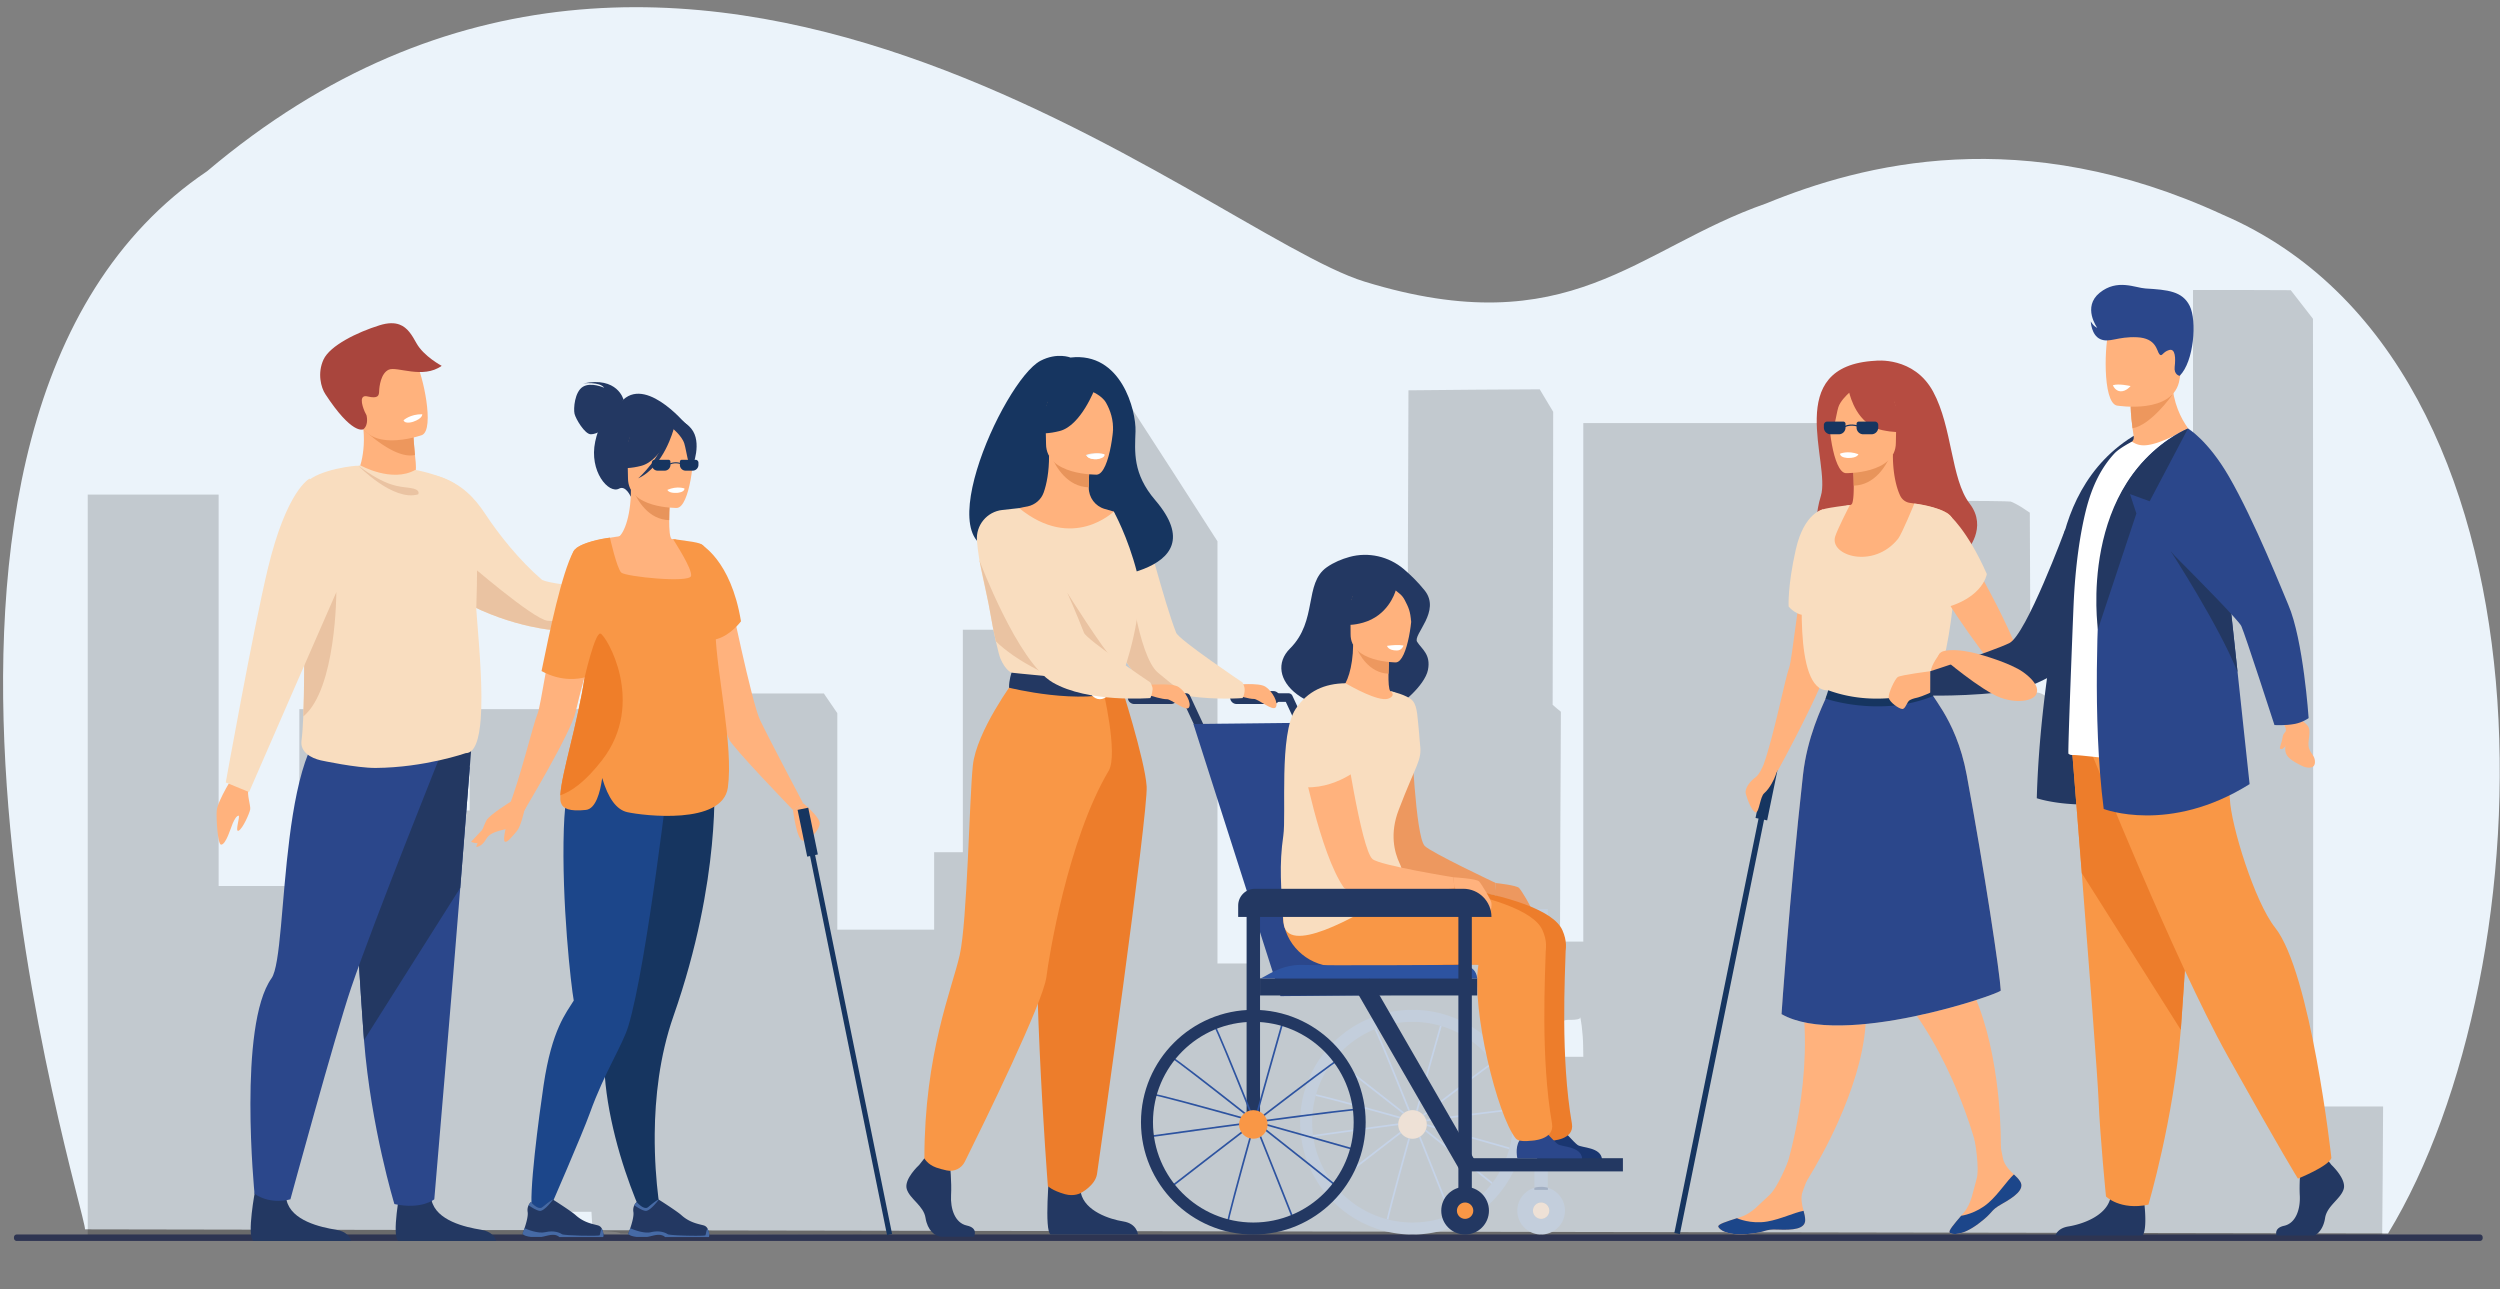 <?xml version="1.0" encoding="UTF-8" standalone="no"?>
<svg
   xmlns:dc="http://purl.org/dc/elements/1.1/"
   xmlns:cc="http://creativecommons.org/ns#"
   xmlns:rdf="http://www.w3.org/1999/02/22-rdf-syntax-ns#"
   xmlns:svg="http://www.w3.org/2000/svg"
   xmlns="http://www.w3.org/2000/svg"
   xmlns:sodipodi="http://sodipodi.sourceforge.net/DTD/sodipodi-0.dtd"
   xmlns:inkscape="http://www.inkscape.org/namespaces/inkscape"
   height="2200"
   width="4266"
   version="1.1"
   id="svg664"
   sodipodi:docname="home2.svg"
   inkscape:version="0.92.5 (2060ec1f9f, 2020-04-08)">
  <rect width="100%" height="100%" fill="#808080" stroke="none"/>
  <defs
     id="defs668" />
  <sodipodi:namedview
     pagecolor="#ffffff"
     bordercolor="#666666"
     borderopacity="1"
     objecttolerance="10"
     gridtolerance="10"
     guidetolerance="10"
     inkscape:pageopacity="0"
     inkscape:pageshadow="2"
     inkscape:window-width="1864"
     inkscape:window-height="1016"
     id="namedview666"
     showgrid="false"
     inkscape:zoom="0.21266234"
     inkscape:cx="2905.7262"
     inkscape:cy="742.84813"
     inkscape:window-x="56"
     inkscape:window-y="27"
     inkscape:window-maximized="1"
     inkscape:current-layer="layer1" />
  <g
     inkscape:groupmode="layer"
     id="layer1"
     inkscape:label="bulle"
     style="display:inline">
    <path
       d="m 145.087,2097.774 c 0,-39.435 -425.65,-1377.992 208.375,-1805.661 817.99,-691.42 1705.925,105.805 1975.005,188.441 350.894,107.764 463.202,-56.04 685.307,-133.392 164.034,-67.157 436.573,-138.92 779.299,19.285 592.145,254.734 556.122,1288.587 281.942,1738.298 l -3929.928,-6.973"
       id="path362"
       inkscape:connector-curvature="0"
       style="fill:#ebf3fa;stroke-width:1.137"
       sodipodi:nodetypes="ccccccc" />
  </g>
  <g
     inkscape:groupmode="layer"
     id="layer3"
     inkscape:label="ville"
     style="opacity:0.173">
    <g
       style="fill:#000000;stroke:none"
       transform="matrix(0.306,0,0,-0.339,149.709,2450.853)"
       id="g1231">
      <path
         inkscape:connector-curvature="0"
         d="M 11740,4540 V 3310 h -360 -360 v 170 170 l -60,47 c -43,33 -70,47 -93,47 l -32,1 -3,452 -2,452 -45,27 c -25,14 -53,27 -62,29 -10,2 -192,4 -405,4 l -388,1 v 156 155 l -32,40 -31,39 H 9103 8340 V 3795 2490 h -65 -65 l 2,578 3,579 -23,17 -23,18 2,738 1,737 -38,57 -37,56 -366,-2 -366,-3 -3,-762 -2,-763 h -160 -160 v -395 -395 l -277,-2 -278,-3 -3,-282 -2,-283 h -90 -90 v 1063 1062 l -247,347 -248,346 -3,-569 -2,-569 h -460 -460 v -560 -560 h -80 -80 v -195 -195 h -270 -270 v 545 545 l -38,50 -37,49 h -452 l -453,1 v -480 -479 l -112,-3 -113,-3 -3,-262 -2,-263 h -25 -25 v 705 705 h -395 -395 v -255 -255 h -80 -80 v 255 255 H 1575 1180 V 3215 2770 H 955 730 v 985 985 H 365 0 V 2868 997 l 548,6 c 301,4 881,7 1290,7 h 742 v 60 60 h 114 115 l 3,-47 3,-48 78,-3 c 42,-2 77,-6 77,-11 0,-7 8294,-29 9150,-24 212,2 450,6 530,10 l 145,8 3,322 2,323 h -195 -195 v 1983 l -1,1982 -62,72 -62,72 -272,1 h -273 z m -3401,-2572 1,-58 h -65 -65 l 1,73 c 1,109 5,115 62,113 26,0 48,4 48,9 3,24 18,-85 18,-137 z"
         id="path1229" />
    </g>
  </g>
  <g
     inkscape:groupmode="layer"
     id="layer2"
     inkscape:label="personnages">
    <path
       d="M 4231.69,2117.571 H 28.59 c -2.611,0 -4.749,-2.135 -4.749,-4.742 v -1.562 c 0,-2.606 2.138,-4.742 4.749,-4.742 H 4231.69 a 4.758,4.758 0 0 1 4.743,4.742 v 1.562 a 4.758,4.758 0 0 1 -4.743,4.742"
       id="path364"
       inkscape:connector-curvature="0"
       style="fill:#2e3552;stroke-width:1.137" />
    <path
       d="m 2225.319,1254.733 c -2.751,0 -5.407,-1.577 -6.627,-4.229 l -24.627,-52.865 H 2112.37 a 7.314,7.314 0 0 1 -7.308,-7.32 c 0,-4.032 3.275,-7.32 7.308,-7.32 h 86.344 c 2.844,0 5.439,1.653 6.628,4.229 l 26.605,57.093 c 1.699,3.652 0.123,8.016 -3.538,9.714 a 7.279,7.279 0 0 1 -3.09,0.698"
       id="path366"
       inkscape:connector-curvature="0"
       style="fill:#233862;stroke-width:1.137" />
    <path
       d="m 2172.909,1201.356 h -62.761 c -6.078,0 -11.064,-4.972 -11.064,-11.049 0,-6.093 4.986,-11.065 11.064,-11.065 h 62.761 c 6.078,0 11.065,4.972 11.065,11.065 0,6.077 -4.987,11.049 -11.065,11.049"
       id="path368"
       inkscape:connector-curvature="0"
       style="fill:#233862;stroke-width:1.137" />
    <path
       d="m 2109.042,1167.361 c 2.046,1.561 38.466,-3.061 50.181,4.334 11.731,7.397 22.977,27.903 17.718,35.238 -5.26,7.32 -30.16,-14.67 -37.497,-14.292 -7.32,0.364 -28.356,-6.138 -28.356,-6.138 l -2.046,-19.142"
       id="path370"
       inkscape:connector-curvature="0"
       style="fill:#ffb27d;stroke-width:1.137" />
    <path
       d="m 2120.166,1164.451 c 0,0 3.805,6.624 3.744,12.398 -0.122,9.73 -3.744,14.368 -3.744,14.368 0,0 -44.043,3.516 -91.466,-3.335 -26.357,-3.803 -53.759,-10.822 -75.204,-23.431 -29.131,-17.127 -56.184,-78.1 -76.326,-136.314 -21.355,-61.715 -34.92,-120.34 -34.92,-120.34 9.912,-24.007 36.162,-38.466 58.245,-34.92 12.109,1.94 40.498,11.276 46.923,19.718 9.852,12.944 37.663,131.085 59.503,186.996 4.804,12.276 113.246,84.859 113.246,84.859"
       id="path372"
       inkscape:connector-curvature="0"
       style="fill:#f9ddbf;stroke-width:1.137" />
    <path
       d="m 2028.699,1187.882 c -26.357,-3.803 -53.759,-10.822 -75.204,-23.431 -29.131,-17.127 -56.184,-78.1 -76.326,-136.314 -0.318,-42.043 -0.318,-76.75 -0.318,-76.75 l 47.696,19.779 c 1.455,2.925 16.854,147.257 51.273,176.553 29.251,24.886 47.923,37.057 52.88,40.163"
       id="path374"
       inkscape:connector-curvature="0"
       style="fill:#eac3a2;stroke-width:1.137" />
    <path
       d="m 2641.244,2026.847 a 41.065,41.065 0 0 0 -22.94,0 v -475.763 h 22.939 v 475.763"
       id="path376"
       inkscape:connector-curvature="0"
       style="fill:#c3cedc;stroke-width:1.137" />
    <path
       d="m 2632.386,2106.521 h -5.184 c -21.265,-1.334 -38.09,-19.006 -38.09,-40.618 0,-18.491 12.329,-34.104 29.206,-39.057 v 3.485 h 22.933 v -3.486 c 16.914,4.956 29.243,20.568 29.243,39.057 0,21.612 -16.841,39.285 -38.108,40.619 m -2.592,-54.593 c -7.706,0 -13.96,6.259 -13.96,13.975 0,7.728 6.254,13.973 13.959,13.973 7.724,0 13.978,-6.245 13.978,-13.973 0,-7.716 -6.254,-13.975 -13.977,-13.975"
       id="path378"
       inkscape:connector-curvature="0"
       style="fill:#c3cedc;stroke-width:1.137" />
    <path
       d="m 2629.781,2106.599 c -0.877,0 -1.736,-0.015 -2.595,-0.075 h 5.19 c -0.859,0.061 -1.737,0.075 -2.595,0.075"
       id="path380"
       inkscape:connector-curvature="0"
       style="fill:#2c3655;stroke-width:1.137" />
    <path
       d="m 2641.244,2030.334 h -22.94 v -3.486 a 41.065,41.065 0 0 1 22.939,0 v 3.486"
       id="path382"
       inkscape:connector-curvature="0"
       style="fill:#a3b0c4;stroke-width:1.137" />
    <path
       d="m 2629.787,2079.879 c -7.707,0 -13.977,-6.245 -13.977,-13.976 0,-7.714 6.269,-13.974 13.977,-13.974 7.725,0 13.977,6.26 13.977,13.974 0,7.731 -6.252,13.976 -13.977,13.976"
       id="path384"
       inkscape:connector-curvature="0"
       style="fill:#eee1d6;stroke-width:1.137" />
    <path
       d="m 2050.675,1254.736 a 7.339,7.339 0 0 1 -6.638,-4.229 l -24.629,-52.865 h -81.676 c -4.047,0 -7.32,-3.274 -7.32,-7.321 0,-4.032 3.274,-7.32 7.32,-7.32 h 86.344 a 7.337,7.337 0 0 1 6.638,4.229 l 26.584,57.093 c 1.712,3.652 0.12,8.017 -3.532,9.714 a 7.286,7.286 0 0 1 -3.092,0.698"
       id="path386"
       inkscape:connector-curvature="0"
       style="fill:#233862;stroke-width:1.137" />
    <path
       d="m 2369.078,2081.107 c -0.909,-0.227 -1.819,-0.455 -2.728,-0.698 4.176,-19.202 19.65,-76.189 36.875,-138.283 0.943,0.273 1.903,0.5 2.88,0.667 -17.782,64.048 -33.171,120.657 -37.027,138.313 m 50.059,-185.07 a 20.927,20.927 0 0 0 -2.812,-0.909 c 17.243,-61.627 33.913,-120.31 40.9,-144.91 0.943,0.258 1.887,0.548 2.812,0.819 a 37590.395,37590.395 0 0 0 -40.9,145 m 156.065,64.929 a 37871.202,37871.202 0 0 0 -140.658,-39.679 c 0.087,-0.834 0.123,-1.668 0.123,-2.515 v -0.516 c 59.757,16.733 116.353,32.783 141.307,39.892 -0.246,0.939 -0.508,1.88 -0.772,2.819 m -186.988,-52.607 c -67.179,-18.673 -126.9,-34.904 -143.203,-38.314 0.264,-0.894 0.509,-1.804 0.755,-2.698 18.286,3.834 78.726,20.248 143.905,38.361 a 25.06,25.06 0 0 0 -1.456,2.651 m 156.985,111.878 a 39767.991,39767.991 0 0 0 -113.383,-89.968 c 0.469,-0.892 0.887,-1.803 1.25,-2.756 a 37823.695,37823.695 0 0 1 113.905,90.406 c -0.573,0.788 -1.181,1.561 -1.771,2.319 m -151.098,-119.718 c -54.632,-42.998 -103.655,-81.161 -118.369,-91.391 0.591,-0.743 1.164,-1.472 1.755,-2.2 16.278,11.307 65.942,49.955 118.994,91.727 a 26.434,26.434 0 0 0 -2.38,1.864 m -153.218,39.286 c -0.141,-0.956 -0.281,-1.927 -0.405,-2.895 19.053,-2.653 79.709,-11.094 145.498,-19.991 -0.036,0.605 -0.071,1.228 -0.071,1.849 0,0.377 0.018,0.742 0.035,1.122 -55.541,7.501 -109.87,15.005 -145.057,19.915 m 193.217,-26.387 a 23.534,23.534 0 0 0 -0.845,-2.865 c 62.186,-8.275 121.19,-15.868 146.764,-18.324 0.123,0.939 0.245,1.864 0.351,2.803 -24.379,2.41 -82.609,9.897 -146.271,18.385 m 40.164,160.31 a 40716.876,40716.876 0 0 0 -53.011,-133.177 c 0.882,-0.44 1.746,-0.955 2.576,-1.5 a 35080.421,35080.421 0 0 1 53.13,133.555 c -0.898,0.38 -1.796,0.742 -2.694,1.122 m -71.121,-178.296 c -26.243,-65.201 -50.03,-123.356 -57.517,-139.088 0.864,-0.348 1.728,-0.697 2.609,-1.046 8.319,17.476 32.359,76.25 57.805,139.451 -0.982,0.167 -1.948,0.394 -2.896,0.682 m -126.435,126.475 c -0.591,-0.758 -1.199,-1.532 -1.79,-2.304 a 36217.052,36217.052 0 0 1 114.413,-88.374 c 0.504,0.848 1.059,1.667 1.669,2.438 a 33733.496,33733.496 0 0 0 -114.291,88.24 m 152.985,-117.945 a 25.233,25.233 0 0 0 -1.947,-2.229 c 52.009,-39.815 100.976,-76.916 119.367,-89.663 0.574,0.742 1.13,1.5 1.687,2.257 -17.21,11.974 -65.637,48.683 -119.106,89.634"
       id="path388"
       inkscape:connector-curvature="0"
       style="fill:#c5d3e8;stroke-width:1.137" />
    <path
       d="m 2410.284,1943.154 c -1.417,0 -2.819,-0.122 -4.17,-0.364 a 25.104,25.104 0 0 1 -2.869,-0.667 24.339,24.339 0 0 1 -12.246,-8.457 c -0.617,-0.772 -1.167,-1.591 -1.668,-2.441 a 24.085,24.085 0 0 1 -3.403,-11.335 c -0.017,-0.378 -0.017,-0.742 -0.017,-1.121 0,-0.623 0.017,-1.245 0.067,-1.851 a 24.576,24.576 0 0 1 2.252,-8.563 c 0.434,-0.909 0.917,-1.804 1.469,-2.653 a 24.468,24.468 0 0 1 4.404,-5.183 24.989,24.989 0 0 1 2.386,-1.864 24.424,24.424 0 0 1 6.673,-3.227 23.512,23.512 0 0 1 2.903,-0.682 24.128,24.128 0 0 1 4.221,-0.379 c 2.103,0 4.12,0.272 6.056,0.757 0.966,0.242 1.885,0.546 2.802,0.909 a 24.319,24.319 0 0 1 8.608,5.698 c 0.7,0.698 1.335,1.455 1.936,2.229 a 24.386,24.386 0 0 1 4.421,9.457 c 0.333,1.56 0.534,3.182 0.567,4.834 0.016,0.167 0.016,0.334 0.016,0.516 0,0.847 -0.05,1.681 -0.133,2.515 a 24.301,24.301 0 0 1 -1.485,6.229 c -0.367,0.955 -0.784,1.864 -1.269,2.758 -1.885,3.532 -4.654,6.548 -7.974,8.775 -0.817,0.546 -1.667,1.06 -2.552,1.5 a 24.343,24.343 0 0 1 -10.994,2.607"
       id="path390"
       inkscape:connector-curvature="0"
       style="fill:#eee1d6;stroke-width:1.137" />
    <path
       d="m 2415.926,2106.523 h -11.264 c -103.12,-2.986 -186.087,-87.799 -186.087,-191.634 0,-105.699 86.012,-191.71 191.718,-191.71 105.706,0 191.719,86.011 191.719,191.71 0,103.834 -82.967,188.648 -186.087,191.634 m -46.841,-25.418 a 170.952,170.952 0 0 0 41.209,5.017 c 22.615,0 44.202,-4.41 63.984,-12.398 0.903,-0.38 1.806,-0.742 2.692,-1.122 26.971,-11.441 50.399,-29.599 68.215,-52.364 0.603,-0.758 1.205,-1.53 1.789,-2.319 12.732,-16.839 22.419,-36.102 28.246,-56.957 0.265,-0.939 0.531,-1.879 0.779,-2.818 a 171.632,171.632 0 0 0 5.526,-43.256 c 0,-6.716 -0.39,-13.338 -1.151,-19.856 -0.105,-0.938 -0.23,-1.863 -0.353,-2.803 -3.808,-28.827 -14.858,-55.426 -31.222,-77.902 a 69.695,69.695 0 0 0 -1.682,-2.259 c -21.586,-28.66 -51.959,-50.348 -87.075,-61.034 -0.921,-0.273 -1.86,-0.559 -2.799,-0.818 a 170.861,170.861 0 0 0 -46.946,-6.548 c -21.853,0 -42.786,4.124 -62.036,11.625 -0.885,0.349 -1.753,0.698 -2.603,1.046 -26.776,10.958 -50.151,28.495 -68.163,50.59 -0.603,0.728 -1.169,1.455 -1.753,2.198 -13.459,17.081 -23.748,36.784 -29.963,58.215 -0.249,0.893 -0.497,1.804 -0.745,2.698 a 171.189,171.189 0 0 0 -5.968,44.846 c 0,7.456 0.496,14.807 1.416,22.021 0.125,0.971 0.248,1.94 0.408,2.895 4.356,29.751 16.38,57.047 34.018,79.796 0.603,0.773 1.205,1.548 1.807,2.304 22.578,28.115 53.817,48.985 89.643,58.502 0.904,0.243 1.807,0.472 2.728,0.698"
       id="path392"
       inkscape:connector-curvature="0"
       style="fill:#c3cedc;stroke-width:1.137" />
    <path
       d="m 2410.283,2106.6 c -1.872,0 -3.744,-0.015 -5.634,-0.077 h 11.266 c -1.872,0.062 -3.76,0.077 -5.632,0.077"
       id="path394"
       inkscape:connector-curvature="0"
       style="fill:#2c3655;stroke-width:1.137" />
    <path
       d="m 1998.265,1201.356 h -62.746 c -6.093,0 -11.063,-4.972 -11.063,-11.049 0,-6.093 4.971,-11.065 11.063,-11.065 h 62.746 c 6.093,0 11.065,4.972 11.065,11.065 0,6.077 -4.972,11.049 -11.065,11.049"
       id="path396"
       inkscape:connector-curvature="0"
       style="fill:#233862;stroke-width:1.137" />
    <path
       d="m 2552.403,1506.807 c 0,0 35.491,3.655 39.884,8.533 4.374,4.881 20.483,31.54 20.981,36.496 0.481,4.972 0.125,14.111 -3.555,12.656 -3.646,-1.47 -18.991,-25.857 -26.76,-26.219 -7.771,-0.381 -32.646,-10.777 -32.646,-10.777 l 2.097,-20.688"
       id="path398"
       inkscape:connector-curvature="0"
       style="fill:#ed985f;stroke-width:1.137" />
    <path
       d="m 2515.227,1696.414 -330.24,3.395 -148.579,-464.398 305.472,-3.395 173.348,464.398"
       id="path400"
       inkscape:connector-curvature="0"
       style="fill:#2b478b;stroke-width:1.137" />
    <path
       d="m 2408.62,1255.677 c 0,0 6.544,170.749 22.435,187.738 10.286,10.974 121.328,63.398 121.328,63.398 l -1.114,20.931 c 0,0 -144.441,-20.445 -165.744,-46.211 -42.015,-50.864 -44.8,-189.497 -46.819,-204.229 -2.054,-14.732 40.17,-44.286 69.914,-21.628"
       id="path402"
       inkscape:connector-curvature="0"
       style="fill:#ed985f;stroke-width:1.137" />
    <path
       d="m 2733.713,1978.077 h -110.529 c 0,0 -4.149,-17.629 3.111,-29.632 6.425,-10.61 3.963,-16.656 -0.778,-25.432 5,2.046 11.463,3.91 18.61,3.5 5.499,-0.317 11.314,-2.819 16.425,-5.774 4.758,5.411 25.127,28.51 31.497,33.07 7.221,5.2 39.441,3.35 41.664,24.268"
       id="path404"
       inkscape:connector-curvature="0"
       style="fill:#1a3670;stroke-width:1.137" />
    <path
       d="m 2224.116,1573.862 c 7.354,44.271 46.613,76.145 91.47,75.6 55.65,-0.668 136.929,-1.774 166.73,-2.894 63.15,-2.38 86.877,0.165 86.694,1.954 -2.836,26.522 -5.158,15.202 24.257,13.14 0,0 104.055,-2.941 72.92,-74.129 -31.118,-71.186 -326.764,-93.377 -352.888,-90.283 -22.227,2.621 -100.599,8.031 -89.183,76.612"
       id="path406"
       inkscape:connector-curvature="0"
       style="fill:#ed7d2b;stroke-width:1.137" />
    <path
       d="m 2671.845,1615.469 c -1.331,50.318 -9.153,189.785 10.446,301.786 4.978,28.402 -35.772,29.282 -36.063,29.312 -7.749,0.924 -21.35,1.591 -25.853,-4.017 -31.451,-39.026 -75.827,-220.095 -63.758,-295.285 5.871,-36.663 42.426,-36.011 71.944,-49.531 18.177,-8.321 43.812,-2.257 43.283,17.734"
       id="path408"
       inkscape:connector-curvature="0"
       style="fill:#ed7d2b;stroke-width:1.137" />
    <path
       d="m 2127.198,1922.876 h 22.931 v -382.494 h -22.931 v 382.494 m 175.559,-972.515 c 32.358,-8.882 67.091,-0.938 92.664,20.782 11.28,9.578 23.738,21.641 35.389,36.072 28.856,35.768 -20.17,75.625 -12.661,87.871 7.542,12.262 23.873,21.325 18.502,48.105 -5.388,26.781 -48.908,63.641 -63.64,66.02 -149.418,24.083 -219.405,-55.031 -171.742,-102.59 47.679,-47.555 23.451,-111.172 62.797,-138.693 12.155,-8.495 25.725,-14.009 38.689,-17.568"
       id="path410"
       inkscape:connector-curvature="0"
       style="fill:#233862;stroke-width:1.137" />
    <path
       d="m 2413.569,1243.371 c -11.935,9.336 -27.115,17.354 -46.432,22.992 -72.37,21.172 -104.036,-39.209 -117.047,-81.161 9.668,-6.305 19.02,-8.093 24.416,-9.063 5.263,-0.925 10.826,-1.669 15.41,-2.169 7.896,-6.774 18.673,-33.299 19.085,-73.537 l 3.51,0.714 58.713,12.503 c 0,0 -1.589,18.535 -1.904,35.981 -0.198,13.639 0.364,26.643 3.129,29.674 4.039,1.137 7.664,2.38 7.664,2.38 0.877,1.288 0.927,0.713 0.646,0.273 0.845,1.228 18.242,26.448 32.808,61.413"
       id="path412"
       inkscape:connector-curvature="0"
       style="fill:#ffb27d;stroke-width:1.137" />
    <path
       d="m 2371.224,1113.663 c 0,0 -1.596,18.507 -1.873,35.967 -32.961,-1.395 -49.939,-31.706 -56.847,-48.469 l 58.72,12.504"
       id="path414"
       inkscape:connector-curvature="0"
       style="fill:#ed985f;stroke-width:1.137" />
    <path
       d="m 2382.007,1130.346 c 0,0 -77.974,0.182 -77.362,-48.394 0.646,-48.56 -9,-81.245 40.816,-83.414 49.832,-2.169 59.245,16.489 63.002,32.753 3.722,16.259 -6.155,97.751 -26.456,99.055"
       id="path416"
       inkscape:connector-curvature="0"
       style="fill:#ffb27d;stroke-width:1.137" />
    <path
       d="m 2406.5,1004.261 c -11.849,-14.779 -20.989,-11.701 -26.158,-7.383 -42.278,-24.032 -70.23,10.218 -70.23,10.218 -5.718,34.772 -31.127,54.378 -31.127,54.378 0,0 14.408,10.226 46.964,1.021 41.647,-11.78 54.028,-49.196 55.69,-54.929 4.686,4.342 10.586,6.937 15.555,16.656 5.899,11.544 9.572,18.228 10.785,37.676 0,0 16.287,-35.473 -1.478,-57.637 m 362.836,972.105 h -277.175 v 22.459 h 277.175 v -22.46"
       id="path418"
       inkscape:connector-curvature="0"
       style="fill:#233862;stroke-width:1.137" />
    <path
       d="m 2190.149,1573.864 c 7.36,44.271 46.605,76.145 91.475,75.599 55.65,-0.667 136.925,-1.774 166.73,-2.896 63.155,-2.379 86.883,0.167 86.684,1.955 -2.821,26.525 -5.155,15.204 24.271,13.14 0,0 104.045,-2.939 72.92,-74.128 -31.142,-71.187 -326.768,-93.377 -352.902,-90.284 -22.208,2.622 -100.572,8.032 -89.178,76.614"
       id="path420"
       inkscape:connector-curvature="0"
       style="fill:#f99746;stroke-width:1.137" />
    <path
       d="m 2189.829,1426.075 c 5.306,-36.239 -7.601,-173.462 21.057,-216.354 20.74,-31.009 49.482,-43.24 84.977,-43.831 11.41,6.487 54.921,30.934 71.969,26.599 0.183,-0.061 0.516,-0.15 0.948,-0.289 8,-2.501 10.745,-8.381 3.676,-12.897 0,-0.015 29.074,6.275 38.106,16.52 8.665,9.852 8.266,30.98 11.044,55.88 0.682,6.17 0.781,12.383 1.53,18.551 3.426,28.01 -5.605,31.04 -36.459,111.867 -15.103,39.512 -8.017,71.067 2.046,92.073 9.031,18.856 2.711,41.453 -14.97,52.639 -60.925,38.571 -179.418,105.683 -183.592,47.029 -4.225,-59.518 -7.651,-97.726 -0.333,-147.787"
       id="path422"
       inkscape:connector-curvature="0"
       style="fill:#f9ddbf;stroke-width:1.137" />
    <path
       d="m 2293.227,1250.386 c 0,0 29.278,198.696 48.798,215.536 12.611,10.868 137.921,31.04 137.921,31.04 l 2.054,19.324 c 0,0 -178.776,13.124 -189.011,-1.789 -41.294,-60.245 -70.183,-216.095 -74.154,-232.07 -3.972,-15.973 39.004,-53.484 74.392,-32.039"
       id="path424"
       inkscape:connector-curvature="0"
       style="fill:#ffb27d;stroke-width:1.137" />
    <path
       d="m 2699.744,1976.591 h -110.529 c 0,0 -4.12,-17.627 3.112,-29.631 6.426,-10.61 3.973,-16.657 -0.788,-25.448 4.998,2.062 11.498,3.925 18.619,3.517 5.512,-0.318 11.333,-2.819 16.442,-5.79 4.759,5.427 25.137,28.51 31.49,33.085 7.214,5.2 39.419,3.351 41.652,24.267"
       id="path426"
       inkscape:connector-curvature="0"
       style="fill:#2b478b;stroke-width:1.137" />
    <path
       d="m 2637.879,1615.466 c -1.335,50.317 -9.121,189.785 10.471,301.788 4.974,28.402 -35.795,29.282 -36.084,29.312 -7.75,0.924 -21.322,1.591 -25.865,-4.016 -31.433,-39.028 -75.808,-220.097 -63.751,-295.286 5.894,-36.663 42.429,-36.012 71.952,-49.532 18.186,-8.321 43.816,-2.256 43.274,17.734"
       id="path428"
       inkscape:connector-curvature="0"
       style="fill:#f99746;stroke-width:1.137" />
    <path
       d="m 2394.966,1101.688 c 0,0 -7.513,-2.486 -28.094,0.377 0,0 1.562,8.017 16.849,7.927 8.664,-0.046 11.244,-8.305 11.244,-8.305"
       id="path430"
       inkscape:connector-curvature="0"
       style="fill:#ffffff;stroke-width:1.137" />
    <path
       d="m 2321.048,1309.979 c 0,0 -52.982,45.923 -114.594,30.236 0,0 -22.208,-148.257 54.919,-150.303 0,0 63.901,25.326 59.675,120.067"
       id="path432"
       inkscape:connector-curvature="0"
       style="fill:#f9ddbf;stroke-width:1.137" />
    <path
       d="m 2520.637,1698.672 h -370.512 v -29.16 h 370.512 v 29.16"
       id="path434"
       inkscape:connector-curvature="0"
       style="fill:#233862;stroke-width:1.137" />
    <path
       d="m 2492.177,1998.824 26.484,-15.292 -181.299,-314.019 -26.501,15.293 181.316,314.017"
       id="path436"
       inkscape:connector-curvature="0"
       style="fill:#233862;stroke-width:1.137" />
    <path
       d="m 2150.126,1669.514 c 6.763,0 32.493,-24.25 72.852,-22.947 40.376,1.303 265.591,-0.061 265.591,-0.061 0,0 29.413,-3.078 32.168,23.007 h -370.612"
       id="path438"
       inkscape:connector-curvature="0"
       style="fill:#2d53a0;stroke-width:1.137" />
    <path
       d="m 2488.586,2030.331 h 22.935 v -479.252 h -22.935 v 479.251"
       id="path440"
       inkscape:connector-curvature="0"
       style="fill:#233862;stroke-width:1.137" />
    <path
       d="m 2479.95,1496.956 c 0,0 39.655,2.291 44.03,7.169 4.393,4.866 20.488,31.541 20.973,36.496 0.487,4.957 0.122,14.111 -3.524,12.64 -3.681,-1.455 -18.839,-27.795 -26.616,-28.16 -7.779,-0.379 -32.797,-8.821 -32.797,-8.821 l -2.067,-19.324"
       id="path442"
       inkscape:connector-curvature="0"
       style="fill:#ffb27d;stroke-width:1.137" />
    <path
       d="m 2112.821,1564.647 h 432.199 c 0,-26.536 -21.508,-48.044 -48.051,-48.044 h -355.539 c -15.815,0 -28.609,12.822 -28.609,28.63 v 19.415"
       id="path444"
       inkscape:connector-curvature="0"
       style="fill:#233862;stroke-width:1.137" />
    <path
       d="m 2093.645,2087.108 c -1.702,-7.654 84.67,-311.247 94.511,-345.834 l 2.825,0.804 c -26.457,92.907 -95.029,335.935 -94.451,344.467 l -2.885,0.563"
       id="path446"
       inkscape:connector-curvature="0"
       style="fill:#2d53a0;stroke-width:1.137" />
    <path
       d="m 1968.704,1866.526 c 7.654,-1.698 311.238,84.662 345.824,94.514 l -0.796,2.819 c -92.915,-26.48 -335.939,-95.029 -344.47,-94.468 l -0.558,-2.864"
       id="path448"
       inkscape:connector-curvature="0"
       style="fill:#2d53a0;stroke-width:1.137" />
    <path
       d="m 2000.499,1803.614 c 7.704,1.379 254.52,198.105 282.655,220.535 l -1.827,2.289 c -75.535,-60.245 -273.33,-217.187 -281.443,-219.959 l 0.614,-2.865"
       id="path450"
       inkscape:connector-curvature="0"
       style="fill:#2d53a0;stroke-width:1.137" />
    <path
       d="m 2321.568,1891.536 c -7.339,-2.744 -319.964,40.8 -355.57,45.772 l 0.399,2.91 c 95.692,-13.37 345.85,-47.667 354.228,-45.924 l 0.944,-2.758"
       id="path452"
       inkscape:connector-curvature="0"
       style="fill:#2d53a0;stroke-width:1.137" />
    <path
       d="m 2073.782,1750.128 c 6.013,5.032 122.114,298.545 135.332,331.996 l -2.722,1.075 c -35.508,-89.845 -128.891,-324.446 -134.552,-330.887 l 1.943,-2.182"
       id="path454"
       inkscape:connector-curvature="0"
       style="fill:#2d53a0;stroke-width:1.137" />
    <path
       d="m 2282.982,1807.418 c -7.721,1.273 -257.143,194.695 -285.566,216.732 l 1.796,2.318 c 76.319,-59.229 276.191,-213.534 284.336,-216.186 l -0.566,-2.865"
       id="path456"
       inkscape:connector-curvature="0"
       style="fill:#2d53a0;stroke-width:1.137" />
    <path
       d="m 2114.285,1918.769 c 0,-13.473 10.912,-24.402 24.386,-24.402 13.475,0 24.387,10.928 24.387,24.402 0,13.459 -10.912,24.386 -24.387,24.386 -13.473,0 -24.386,-10.927 -24.386,-24.386"
       id="path458"
       inkscape:connector-curvature="0"
       style="fill:#f99746;stroke-width:1.137" />
    <path
       d="m 1967.438,1914.886 c 0,94.423 76.813,171.236 171.24,171.236 94.411,0 171.224,-76.813 171.224,-171.236 0,-94.406 -76.813,-171.218 -171.224,-171.218 -94.427,0 -171.24,76.812 -171.24,171.218 z m -20.47,0 c 0,-105.697 86.004,-191.708 191.71,-191.708 105.722,0 191.71,86.011 191.71,191.708 0,105.716 -85.988,191.725 -191.71,191.725 -105.706,0 -191.71,-86.009 -191.71,-191.725 m 593.779,151.018 c 0,-22.476 -18.218,-40.693 -40.699,-40.693 -22.465,0 -40.682,18.217 -40.682,40.694 0,22.475 18.217,40.708 40.682,40.708 22.481,0 40.699,-18.233 40.699,-40.709"
       id="path460"
       inkscape:connector-curvature="0"
       style="fill:#233862;stroke-width:1.137" />
    <path
       d="m 2486.065,2065.906 c 0,-7.714 6.267,-13.974 13.976,-13.974 7.709,0 13.976,6.26 13.976,13.974 0,7.73 -6.267,13.975 -13.976,13.975 -7.709,0 -13.976,-6.245 -13.976,-13.975"
       id="path462"
       inkscape:connector-curvature="0"
       style="fill:#f99746;stroke-width:1.137" />
    <path
       d="m 1727.063,934.154 c -5.487,-10.579 119.687,-48.682 121.673,55.744 0,0 234.48,-5.76 122.521,-136.465 -38.769,-45.241 -34.767,-82.647 -33.616,-117.475 1.182,-34.829 -24.144,-136.056 -110.928,-125.856 0,0 -22.734,-9.245 -51.106,5.471 -64.504,33.465 -209.018,357.093 -48.544,318.581"
       id="path464"
       inkscape:connector-curvature="0"
       style="fill:#163560;stroke-width:1.137" />
    <path
       d="m 1568.408,1987.927 c 0,0 -26.265,23.977 -21.143,41.027 5.123,17.036 28.843,28.388 32.04,49.212 3.213,20.824 16.02,32.176 27.554,32.176 h 55.002 c 0,0 8.487,-14.641 -12.02,-19.066 -20.506,-4.41 -28.236,-28.887 -26.963,-51.606 1.289,-22.719 -1.91,-53.001 -1.91,-53.001 l -43.588,-10.094 -8.973,11.352 m 222.401,10.185 c 0,0 -9.428,102.819 2.106,108.502 h 148.909 c 0,0 -1.304,-18.581 -25.022,-22.37 -23.705,-3.789 -65.369,-17.671 -72.416,-48.59 -7.048,-30.918 -53.576,-37.542 -53.576,-37.542"
       id="path466"
       inkscape:connector-curvature="0"
       style="fill:#233862;stroke-width:1.137" />
    <path
       d="m 1685.611,1269.331 c 30.373,-68.127 48.969,-87.679 45.408,-108.836 -2.637,-15.732 8.048,-293.437 8.048,-293.437 3.607,-1.121 10.836,-2.121 14.777,-3.001 12.458,-2.758 22.78,-11.518 27.068,-23.537 5.169,-14.475 9.29,-35.86 9.185,-62.655 l 3.896,0.773 65.429,12.943 c 0,0 -1.486,20.597 -1.531,39.997 v 0.485 c -0.077,16.838 10.973,31.721 27.159,36.389 8.261,2.379 15.459,4.425 15.459,4.425 0,0 24.023,68.597 28.615,139.058 4.592,70.476 -43.695,101.091 0.364,241.906 44.983,143.831 -260.67,53.138 -243.877,15.49"
       id="path468"
       inkscape:connector-curvature="0"
       style="fill:#ffb27d;stroke-width:1.137" />
    <path
       d="m 1859.421,791.58 c 0,0 -1.486,20.597 -1.531,39.997 -36.617,-1.031 -55.971,-34.434 -63.898,-52.94 l 65.429,12.943"
       id="path470"
       inkscape:connector-curvature="0"
       style="fill:#e8945b;stroke-width:1.137" />
    <path
       d="m 1871.652,809.95 c 0,0 -86.633,1.44 -86.693,-52.531 -0.061,-53.956 -11.276,-90.118 44.028,-93.316 55.32,-3.199 66.081,17.384 70.492,35.404 4.394,17.991 -5.29,108.685 -27.826,110.442"
       id="path472"
       inkscape:connector-curvature="0"
       style="fill:#ffb27d;stroke-width:1.137" />
    <path
       d="m 1868.453,662.785 c 0,0 -23.719,63.307 -60.124,72.673 -36.405,9.352 -52.198,-0.394 -52.198,-0.394 0,0 27.918,-22.189 33.723,-60.897 0,0 60.7,-41.513 78.599,-11.382"
       id="path474"
       inkscape:connector-curvature="0"
       style="fill:#163560;stroke-width:1.137" />
    <path
       d="m 1862.573,667.923 c 0,0 17.581,6.577 24.826,19.399 7.078,12.549 13.11,29.161 11.7,49.546 0,0 17.885,-43.028 -2.212,-67.369 -21.295,-25.81 -34.314,-1.575 -34.314,-1.575"
       id="path476"
       inkscape:connector-curvature="0"
       style="fill:#163560;stroke-width:1.137" />
    <path
       d="m 1852.797,776.485 c 0,0 5.987,7.866 17.945,7.291 9.639,-0.455 13.352,-8.806 13.352,-8.806 0,0 -17.702,-4.259 -31.297,1.515"
       id="path478"
       inkscape:connector-curvature="0"
       style="fill:#ebf3fa;stroke-width:1.137" />
    <path
       d="m 1916.817,1147.87 -85.95,25.675 -27.252,-6.684 -77.507,-18.991 c 0,0 -10.019,-3.349 -18.9,-23.84 -1.682,-3.865 -4.714,-15.687 -7.881,-29.66 -3.501,-15.505 -7.138,-33.677 -9.185,-46.53 -3.001,-18.899 -9.034,-42.437 -14.277,-67.793 v -0.015 c -3.85,-18.551 -7.275,-38.072 -8.821,-57.487 -2.077,-26.251 17.08,-49.409 43.255,-52.319 l 28.767,-3.183 c 91.315,74.492 161.442,5.835 161.442,5.835 0,0 24.023,42.711 39.739,104.213 15.717,61.504 -23.431,170.779 -23.431,170.779"
       id="path480"
       inkscape:connector-curvature="0"
       style="fill:#f9ddbf;stroke-width:1.137" />
    <path
       d="m 1911.361,1164.451 c 0,0 42.558,132.48 45.286,177.584 2.728,45.105 -81.358,640.754 -84.738,661.547 -3.198,19.582 -27.523,32.071 -27.523,32.071 0,0 -11.185,6.608 -27.159,2.092 -22.143,-6.26 -29.145,-13.747 -29.145,-13.747 0,0 -33.132,-424.81 -12.64,-576.567 20.506,-151.744 20.748,-282.98 20.748,-282.98 h 115.171"
       id="path482"
       inkscape:connector-curvature="0"
       style="fill:#ed7d2b;stroke-width:1.137" />
    <path
       d="m 1731.019,1160.495 c 0,0 -64.914,87.117 -70.976,145.999 -6.047,58.896 -9.488,265.731 -22.386,323.143 -12.897,57.412 -60.275,167.884 -60.275,346.938 0,0 4.925,10.261 20.142,15.732 4.849,1.744 11.367,3.441 17.702,4.881 12.534,2.879 25.402,-3.244 31.115,-14.762 32.04,-64.489 134.071,-272.491 139.3,-315.671 3.698,-30.555 35.92,-232.782 106.183,-351.439 16.869,-28.494 -10.351,-141.785 -10.351,-141.785 l -150.454,-13.035"
       id="path484"
       inkscape:connector-curvature="0"
       style="fill:#f99746;stroke-width:1.137" />
    <path
       d="m 1854.722,777.925 c 0,0 1.5,6.351 17.323,5.38 0,0 13.277,-0.818 12.883,-7.821 0,0 -12.883,-4.971 -30.207,2.441"
       id="path486"
       inkscape:connector-curvature="0"
       style="fill:#ffffff;stroke-width:1.137" />
    <path
       d="m 1918.15,1143.99 c 0,0 -17.08,13.519 -51.03,14.201 -40.543,0.818 -141.012,-10.336 -141.012,-10.336 0,0 -4.456,12.473 -4.274,25.644 0,0 122.703,30.949 193.786,4.516 0,0 9.169,-17.247 2.53,-34.025"
       id="path488"
       inkscape:connector-curvature="0"
       style="fill:#233862;stroke-width:1.137" />
    <path
       d="m 1864.483,1172.195 c 0,8.169 5.547,14.808 12.367,14.808 6.82,0 12.367,-6.638 12.367,-14.808 0,-8.168 -5.547,-14.807 -12.367,-14.807 -6.82,0 -12.367,6.638 -12.367,14.807 z m -6.138,0 c 0,-11.549 8.306,-20.93 18.506,-20.93 10.2,0 18.506,9.381 18.506,20.93 0,11.549 -8.306,20.946 -18.506,20.946 -10.2,0 -18.506,-9.397 -18.506,-20.946"
       id="path490"
       inkscape:connector-curvature="0"
       style="fill:#ffffff;stroke-width:1.137" />
    <path
       d="m 1772.319,1144.005 c -33.146,-16.974 -56.608,-33.707 -72.991,-49.636 -3.501,-15.505 -7.138,-33.677 -9.185,-46.53 -3.001,-18.899 -13.444,-65.656 -18.688,-91.027 l 138.026,198.833 c 0,0 6.214,10.534 -37.162,-11.64 m 48.878,-132.509 c 0,0 61.382,97.469 79.175,114.975 17.778,17.52 -72.597,-13.913 -72.597,-13.913 l -6.578,-101.061"
       id="path492"
       inkscape:connector-curvature="0"
       style="fill:#eac3a2;stroke-width:1.137" />
    <path
       d="m 1960.799,1167.876 c 2.046,1.546 38.466,-3.076 50.197,4.319 11.716,7.396 22.961,27.903 17.703,35.238 -5.259,7.32 -30.161,-14.67 -37.496,-14.292 -7.32,0.364 -28.357,-6.138 -28.357,-6.138 l -2.046,-19.127"
       id="path494"
       inkscape:connector-curvature="0"
       style="fill:#ffb27d;stroke-width:1.137" />
    <path
       d="m 1671.455,956.812 c 0,0 64.716,172.355 124.734,207.639 60.018,35.283 166.656,26.75 166.656,26.75 0,0 3.092,-4.729 3.941,-14.777 0.424,-4.986 -3.941,-11.973 -3.941,-11.973 0,0 -108.442,-72.582 -113.231,-84.859 -21.84,-55.926 -53.486,-127.478 -66.671,-136.996 -13.186,-9.534 -96.681,-21.674 -111.488,14.216"
       id="path496"
       inkscape:connector-curvature="0"
       style="fill:#f9ddbf;stroke-width:1.137" />
    <path
       d="m 2866.506,2105.916 -9.405,-1.91 159.881,-786.922 9.404,1.911 -159.88,786.919"
       id="path498"
       inkscape:connector-curvature="0"
       style="fill:#163560;stroke-width:1.137" />
    <path
       d="m 2995.622,1395.796 19.847,4.093 17.934,-87.254 -19.847,-4.076 -17.934,87.237"
       id="path500"
       inkscape:connector-curvature="0"
       style="fill:#163560;stroke-width:1.137" />
    <path
       d="m 3386.222,2012.04 26.808,-8.699 c 0,0 5.589,-72.809 -6.361,-160.08 -7.543,-55.289 -21.402,-115.169 -46.506,-163.261 -11.359,-21.762 -25.013,-41.119 -41.462,-56.532 0,0 -20.583,-47.803 -47.846,-111.684 -30.307,-71.038 -220.01,-91.862 -111.777,56.94 22.219,30.539 46.074,84.283 74.654,116.931 48.823,55.804 83.288,120.944 106.961,178.296 33.828,82.009 45.53,148.09 45.53,148.09"
       id="path502"
       inkscape:connector-curvature="0"
       style="fill:#ffb27d;stroke-width:1.137" />
    <path
       d="m 3447.282,2016.103 c 8.146,13.185 -9.43,26.098 -31.136,38.254 -21.729,12.17 -12.735,13.397 -40.52,34.071 -27.787,20.688 -44.146,18.415 -48.413,15.383 -3.786,-2.683 7.571,-15.459 19.48,-29.432 1.514,-1.744 2.983,-3.534 4.497,-5.305 13.309,-15.945 15.282,-35.95 21.522,-56.685 5.897,-19.641 -3.487,-68.49 -3.487,-68.49 l 37.102,-29.463 c 0,0 7.525,44.422 11.678,62.914 2.433,10.881 11.335,19.99 18.54,26.704 3.9,3.652 7.869,7.411 10.737,12.05"
       id="path504"
       inkscape:connector-curvature="0"
       style="fill:#ffb27d;stroke-width:1.137" />
    <path
       d="m 3416.146,2054.357 c -21.729,12.17 -12.735,13.397 -40.52,34.071 -27.787,20.688 -44.146,18.415 -48.413,15.383 -3.786,-2.683 7.571,-15.459 19.48,-29.432 l 0.367,0.135 c 0,0 25.078,-3.365 46.51,-22.401 17.46,-15.505 30.998,-37.269 42.975,-48.06 3.9,3.652 7.869,7.411 10.737,12.05 8.146,13.185 -9.43,26.098 -31.136,38.254"
       id="path506"
       inkscape:connector-curvature="0"
       style="fill:#1c468a;stroke-width:1.137" />
    <path
       d="m 3200.473,615.565 c 0,0 65.427,-7.965 98.32,52.925 32.893,60.891 30.231,149.109 62.132,190.714 31.901,41.609 -5.302,81.059 -5.302,81.059 l -248.53,8.39 c 0,0 -17.259,-46.511 0,-102.324 17.281,-55.815 -67.096,-222.323 93.378,-230.764"
       id="path508"
       inkscape:connector-curvature="0"
       style="fill:#b64c41;stroke-width:1.137" />
    <path
       d="m 2979.062,1354.566 c 2.551,9.716 10.88,31.661 17.354,31.646 5.271,0 7.148,-26.855 13.937,-32.569 9.827,-8.262 17.84,-25.613 19.125,-29.814 2.636,-8.668 5.104,-10.471 5.104,-10.471 l -0.022,-0.017 h 0.044 c 0,0 78.587,-143.649 84.723,-180.434 2.004,-11.972 7.149,-35.979 13.201,-62.88 6.558,-29.259 14.191,-61.925 19.926,-86.398 -25.093,-4.89 -52.842,-6.613 -75.447,-7.053 -4.617,29.77 -8.73,60.182 -12.292,86.615 -5.272,39.315 -9.299,69.81 -11.766,76.357 -6.832,17.929 -25.662,114.626 -43.416,164.821 -2.025,4.925 -7.802,17.794 -14.107,22.174 -7.907,5.44 -18.915,18.294 -16.363,28.023"
       id="path510"
       inkscape:connector-curvature="0"
       style="fill:#ffb27d;stroke-width:1.137" />
    <path
       d="m 3093.076,1006.413 c 4.501,-69.428 58.251,-144.074 58.251,-144.074 0,0 1.938,-0.197 5.281,-0.508 a 4.803,4.803 0 0 0 4.079,-3.104 c 2.005,-5.488 2.585,-17.493 2.562,-30.009 -0.046,-19.111 -1.515,-39.398 -1.515,-39.398 l 64.467,-12.766 3.833,-0.756 c -0.111,32.428 6.017,56.806 12.657,70.421 3.165,6.476 9.337,10.908 16.468,11.909 13.838,1.94 38.216,6.084 54.64,12.95 7.977,3.327 14.061,7.303 16.2,11.967 17.693,38.925 -241.468,192.801 -236.923,123.367"
       id="path512"
       inkscape:connector-curvature="0"
       style="fill:#ffb27d;stroke-width:1.137" />
    <path
       d="m 3161.731,789.321 c 0,0 1.464,20.287 1.507,39.401 36.077,-1.018 55.138,-33.925 62.958,-52.163 l -64.465,12.763"
       id="path514"
       inkscape:connector-curvature="0"
       style="fill:#e8945b;stroke-width:1.137" />
    <path
       d="m 3149.684,807.416 c 0,0 85.344,1.409 85.41,-51.757 0.065,-53.166 11.113,-88.789 -43.365,-91.935 -54.501,-3.15 -65.114,17.127 -69.446,34.867 -4.333,17.741 5.198,107.087 27.401,108.824 m -119.105,1239.028 27.375,6.745 c 0,0 43.07,-58.972 78.886,-139.451 22.689,-50.985 42.422,-109.184 46.416,-163.29 1.791,-24.478 0.366,-48.122 -5.485,-69.886 0,0 7.665,-51.47 18.135,-120.142 11.636,-76.356 26.684,-173.962 38.515,-245.741 l -7.146,-2.106 -116.515,-68.143 c 0,0 -53.541,122.054 -39.853,305.547 2.805,37.647 -5.225,95.909 1.878,138.709 12.155,73.159 7.145,146.679 -2.936,207.894 -14.421,87.543 -39.271,149.863 -39.271,149.863"
       id="path516"
       inkscape:connector-curvature="0"
       style="fill:#ffb27d;stroke-width:1.137" />
    <path
       d="m 3124.82,669.031 c 13.169,-15.964 23.139,-12.492 28.733,-7.699 45.755,-25.383 76.73,12.299 76.73,12.299 5.703,38.144 33.217,59.999 33.217,59.999 0,0 -15.193,8.073 -51.414,0.385 -43.013,-9.128 -54.833,-57.573 -56.551,-63.874 -5.203,4.68 -15.477,14.843 -18.611,24.807 -4.244,13.535 -6.161,41.406 -14.279,40.459 0,0 -17.61,-42.393 2.177,-66.377"
       id="path518"
       inkscape:connector-curvature="0"
       style="fill:#b64c41;stroke-width:1.137" />
    <path
       d="m 3040.005,1730.498 c 103.071,58.881 374.364,-34.89 374.092,-40.316 -1.43,-28.811 -27.504,-202.319 -58.116,-367.9 -18.835,-101.818 -68.964,-139.846 -60.931,-146.271 l 0.114,-0.121 c 30.907,-21.93 55.666,-253.557 35.038,-292.747 -0.975,-1.913 -2.701,-3.669 -5.061,-5.343 0.182,-0.161 0.205,-0.24 0.205,-0.24 -19.29,-14.072 -58.706,-18.379 -58.706,-18.379 0,0 -21.263,52.027 -27.754,60.161 -42.073,52.545 -117.617,28.825 -107.338,-3.908 3.7,-11.921 22.807,-49.435 25.121,-53.621 0.114,-0.202 -5.355,0.517 -5.355,0.517 -12.663,1.674 -21.627,2.95 -28.094,4.066 -12.686,2.154 -15.817,3.671 -18.971,6.101 -11.119,11.124 -25.598,38.75 -26.755,88.069 -0.432,18.338 -19.539,220.825 42.254,217.324 1.407,-0.091 0.205,3.228 -2.474,9.487 -8.714,20.052 -33.494,70.371 -40.666,134.904 -23.373,209.989 -36.603,408.216 -36.603,408.216"
       id="path520"
       inkscape:connector-curvature="0"
       style="fill:#f9ddbf;stroke-width:1.137" />
    <path
       d="m 3171.129,774.99 c 0,0 -1.187,6.638 -17.532,6.513 0,0 -13.76,-0.102 -13.717,-7.327 0,0 12.996,-5.847 31.249,0.814"
       id="path522"
       inkscape:connector-curvature="0"
       style="fill:#ffffff;stroke-width:1.137" />
    <path
       d="m 3080.363,2082.077 c -0.02,15.49 -21.756,17.203 -46.624,16.111 -24.868,-1.091 -17.872,4.683 -52.374,7.639 -34.522,2.955 -47.226,-7.61 -49.259,-12.413 -1.807,-4.274 14.573,-9.155 32.051,-14.761 2.201,-0.698 4.422,-1.424 6.622,-2.153 19.699,-6.547 31.905,-22.521 48.139,-36.859 15.381,-13.595 33.109,-60.065 33.109,-60.065 l 47.039,-5.502 c 0,0 -16.98,41.725 -23.188,59.625 -3.674,10.533 -0.892,22.962 1.703,32.464 1.412,5.168 2.802,10.457 2.781,15.914"
       id="path524"
       inkscape:connector-curvature="0"
       style="fill:#ffb27d;stroke-width:1.137" />
    <path
       d="m 3033.756,2098.186 c -24.877,-1.091 -17.878,4.682 -52.375,7.639 -34.516,2.955 -47.232,-7.61 -49.256,-12.413 -1.816,-4.274 14.553,-9.154 32.039,-14.764 l 0.248,0.303 c 0,0 23.1,10.353 51.342,5.441 22.997,-3.985 45.974,-15.352 61.848,-18.233 1.385,5.167 2.788,10.458 2.767,15.915 -0.02,15.489 -21.737,17.203 -46.614,16.111"
       id="path526"
       inkscape:connector-curvature="0"
       style="fill:#1c468a;stroke-width:1.137" />
    <path
       d="m 3040.005,1730.498 c 103.071,58.881 374.364,-34.89 374.092,-40.316 -1.43,-28.811 -27.504,-202.319 -58.116,-367.9 -18.835,-101.818 -68.964,-139.846 -60.931,-146.271 -1.906,1.561 -30.975,24.994 -84.281,21.81 -47.724,-2.865 -84.486,-8.85 -93.494,-10.444 -8.715,20.052 -33.495,70.371 -40.667,134.904 -23.373,209.989 -36.603,408.216 -36.603,408.216"
       id="path528"
       inkscape:connector-curvature="0"
       style="fill:#2b478b;stroke-width:1.137" />
    <path
       d="m 3295.153,1175.898 c 0,0 -84.397,35.222 -175.41,2.001 l -4.639,14.26 c 0,0 93.651,32.526 183.697,-4.484 l -3.649,-11.776 M 3137.774,741.07 h -13.987 c -6.384,0 -11.566,-5.173 -11.566,-11.557 v -4.314 c 0,-3.204 2.612,-5.804 5.814,-5.804 h 27.365 c 2.086,0 3.792,1.705 3.792,3.805 v 6.453 a 11.408,11.408 0 0 1 -11.418,11.417 m 41.709,0 h 14.002 c 6.379,0 11.539,-5.174 11.539,-11.558 v -4.314 c 0,-3.206 -2.591,-5.804 -5.78,-5.804 h -27.381 a 3.813,3.813 0 0 0 -3.811,3.805 v 6.452 c 0,6.308 5.138,11.419 11.432,11.419"
       id="path530"
       inkscape:connector-curvature="0"
       style="fill:#163560;stroke-width:1.137" />
    <path
       d="m 3171.957,728.761 c -0.127,-0.053 -12.047,-5.19 -23.458,-0.006 l -0.849,-1.879 c 12.261,-5.581 24.626,-0.24 25.135,-0.006 l -0.828,1.893"
       id="path532"
       inkscape:connector-curvature="0"
       style="fill:#163560;stroke-width:1.137" />
    <path
       d="m 3388.228,1120.557 c 0.992,-1.213 -44.445,-15.959 -71.132,-9.594 -15.889,3.803 -9.421,22.901 3.607,24.248 13.027,1.351 58.825,-4.061 67.525,-14.654"
       id="path534"
       inkscape:connector-curvature="0"
       style="fill:#ffb27d;stroke-width:1.137" />
    <path
       d="m 3309.892,1115.438 c 0,0 -14.735,19.626 -14.735,28.918 0,9.275 8.023,30.841 15.824,28.447 7.846,-2.393 11.134,-23.052 12.334,-27.857 1.2,-4.788 10.223,-8.093 12.267,-14.67 2.068,-6.579 2.401,-9.275 2.401,-9.275 l -28.092,-5.562 m 39.867,-186.851 c -0.207,-0.105 116.91,195.583 101.837,231.804 -15.074,36.223 -26.144,5.335 -39.285,-9.046 -2.255,-2.486 -107.29,-138.104 -103.977,-159.991 3.315,-21.89 41.425,-62.767 41.425,-62.767 m -55.971,216.812 c 0,0 -50.819,6.396 -55.629,10.004 -4.787,3.592 -16.383,27.78 -15.198,35.238 1.231,7.441 17.614,19.157 23.214,19.157 5.601,0 7.643,-12.397 12.848,-15.202 5.205,-2.788 10.102,-3.454 14.099,-4.53 7.622,-2.047 22.05,-8.671 22.05,-8.671 l -1.383,-35.995"
       id="path536"
       inkscape:connector-curvature="0"
       style="fill:#ffb27d;stroke-width:1.137" />
    <path
       d="m 3524.381,902.515 c 0,0 -66.885,180.916 -95.658,194.888 -28.797,13.975 -134.957,48.001 -134.957,48.001 v 41.603 c 0,0 108.008,1.711 161.62,-13.944 53.589,-15.655 123.39,-74.099 123.39,-74.099 l -54.394,-196.45"
       id="path538"
       inkscape:connector-curvature="0"
       style="fill:#233862;stroke-width:1.137" />
    <path
       d="m 3664.032,731.206 -65.406,124.119 -15.625,1.114 -7.05,19.802 -65.577,197.573 c 0,0 -36.288,-251.03 153.658,-342.608"
       id="path540"
       inkscape:connector-curvature="0"
       style="fill:#233862;stroke-width:1.137" />
    <path
       d="m 3554.894,840.95 c 0,0 -72.337,266.683 -79.322,521.153 0,0 60.015,20.916 154.266,4.351 94.745,-16.641 -74.943,-525.504 -74.943,-525.504 m 329.798,1267.33 h 65.043 c 8.184,-4.442 15.472,-14.611 17.787,-29.797 3.184,-20.947 26.656,-32.375 31.733,-49.515 5.078,-17.126 -20.945,-41.254 -20.945,-41.254 l -4.368,-5.61 -4.525,-5.818 -43.153,10.167 c 0,0 -1.079,10.278 -1.736,23.371 -0.474,9.444 -0.711,20.371 -0.184,29.952 1.289,22.839 -6.394,47.451 -26.681,51.893 -15.025,3.289 -14.341,12.185 -12.972,16.611 m -377.425,0 h 148.73 c 7.144,-8.729 4.505,-40.937 3.439,-51.453 -0.242,-2.124 -0.387,-3.35 -0.387,-3.35 0,0 -50.788,-40.62 -57.763,-9.518 a 37.612,37.612 0 0 1 -0.75,2.862 c -8.793,29.102 -48.221,42.316 -70.987,45.999 -14.798,2.41 -20.247,10.094 -22.282,15.459"
       id="path542"
       inkscape:connector-curvature="0"
       style="fill:#233862;stroke-width:1.137" />
    <path
       d="m 3535.593,1278.091 c 0,0 7.724,96.227 16.786,211.883 12.305,157.108 27.11,350.106 28.596,386.662 2.526,63.488 12.701,165.035 12.701,165.035 0,0 24.09,24.128 72.345,13.959 0,0 43.005,-144.969 55.285,-298.348 0.199,-2.518 0.372,-5.047 0.569,-7.578 11.439,-156.139 29.191,-484.935 29.191,-484.935 l -215.474,13.322"
       id="path544"
       inkscape:connector-curvature="0"
       style="fill:#f99746;stroke-width:1.137" />
    <path
       d="m 3535.593,1278.091 c 0,0 7.724,96.227 16.786,211.883 l 168.927,267.308 c 0.199,-2.518 0.372,-5.047 0.569,-7.578 11.439,-156.139 29.191,-484.935 29.191,-484.935 l -215.474,13.322"
       id="path546"
       inkscape:connector-curvature="0"
       style="fill:#ed7d2b;stroke-width:1.137" />
    <path
       d="m 3570.813,1289.519 c 0,0 139.001,348.471 230.405,512.231 91.376,163.746 119.961,209.459 119.961,209.459 0,0 52.357,-20.946 57.117,-35.238 0,0 -34.94,-316.141 -96.163,-393.21 -34.599,-43.545 -75.215,-174.221 -77.123,-219.93 -1.909,-45.697 -12.371,-136.148 -12.371,-136.148 l -221.826,62.837"
       id="path548"
       inkscape:connector-curvature="0"
       style="fill:#f99746;stroke-width:1.137" />
    <path
       d="m 3605.407,781.541 c 54.331,17.142 148.303,-29.118 148.303,-29.118 0,0 -50.095,-37.588 -47.444,-115.74 l -42.018,33.844 -28.515,22.991 c 0,0 0.099,13.552 3.22,37.303 0.57,4.333 1.239,9.008 2.031,14.004 0.62,3.985 -1.139,8.014 -4.558,10.131 -19.795,12.246 -31.018,26.583 -31.018,26.583"
       id="path550"
       inkscape:connector-curvature="0"
       style="fill:#ffb27d;stroke-width:1.137" />
    <path
       d="m 3529.586,1286.108 c 1.655,1.362 3.535,2.183 5.718,2.183 20.415,-0.289 79.906,11.048 130.218,5.879 42.435,-4.076 79.981,-16.641 120.309,-34.722 5.368,-2.395 17.683,-8.973 17.406,-14.96 -0.175,-6.561 -0.828,-16.064 -1.655,-28.037 -2.834,-41.634 -7.825,-113.233 -2.96,-195.832 a 907.95,907.95 0 0 0 1.38,-45.662 c 0.426,-111.954 -21.795,-210.424 -66.387,-243.751 0,0 -31.125,17.448 -52.644,24.333 -21.068,6.741 -31.953,5.385 -42.888,-1.871 0,0 -21.318,10.583 -30.395,20.507 -21.094,22.979 -37.545,53.482 -48.431,97.269 -9.255,37.264 -17.908,91.596 -20.918,161.229 -1.354,31.553 -10.083,252.342 -8.753,253.433"
       id="path552"
       inkscape:connector-curvature="0"
       style="fill:#ffffff;stroke-width:1.137" />
    <path
       d="m 3838.717,1338.003 c -137.106,85.979 -248.966,42.391 -248.966,42.391 -20.035,-156.868 -8.955,-346.165 -6.35,-392.346 6.653,-202.696 150.21,-256.846 150.21,-256.846 l 59.8,184.982 8.829,82.301 15.987,148.672 20.49,190.845"
       id="path554"
       inkscape:connector-curvature="0"
       style="fill:#2b478b;stroke-width:1.137" />
    <path
       d="m 3635.713,693.517 c 0,0 0.123,13.552 3.233,37.307 31.61,-5.423 67.479,-56.517 67.479,-56.517 -16.087,-4.648 -30.19,-5.483 -42.188,-3.778 l -28.524,22.989"
       id="path556"
       inkscape:connector-curvature="0"
       style="fill:#ed975d;stroke-width:1.137" />
    <path
       d="m 3612.209,692.065 c 0,0 97.826,16.254 107.003,-44.829 9.202,-61.082 28,-100.125 -34.084,-113.085 -62.085,-12.961 -77.742,8.521 -85.757,28.163 -8.014,19.642 -12.391,123.949 12.838,129.752 m 277.388,532.449 c 0,0 10.498,13.973 10.912,19.551 2.833,37.847 -14.471,43.074 30.297,64.098 0,0 19.123,7.287 19.434,-7.533 0.338,-14.839 -13.251,-15.08 -10.783,-35.861 2.885,-23.962 2.599,-24.189 -13.147,-36.693 l -10.419,-17.215 -26.294,13.653"
       id="path558"
       inkscape:connector-curvature="0"
       style="fill:#ffb27d;stroke-width:1.137" />
    <path
       d="m 3719.295,641.36 c 0,0 -10.046,-1.678 -8.413,-15.506 1.608,-13.83 1.583,-31.907 -9.651,-28.537 -11.26,3.368 -11.805,12.371 -16.432,7.115 -4.604,-5.26 -4.701,-27.406 -38.159,-28.949 -33.431,-1.541 -47.041,10.104 -62.606,3.265 -15.541,-6.841 -16.382,-30.389 -16.382,-30.389 0,0 4.43,8.408 11.111,11.083 0,0 -25.959,-35.499 4.107,-59.843 30.043,-24.343 60.678,-8.406 78.075,-7.351 38.307,2.315 63.077,4.617 75.574,29.793 12.522,25.178 7.35,95.086 -17.223,119.319"
       id="path560"
       inkscape:connector-curvature="0"
       style="fill:#2b478b;stroke-width:1.137" />
    <path
       d="m 3906.162,1241.156 c 0,0 -10.11,10.534 -10.753,14.915 -2.057,14.065 -6.739,20.128 -4.399,21.658 4.888,3.183 11.397,-7.228 14.484,-16.566 3.087,-9.352 0.668,-20.006 0.668,-20.006"
       id="path562"
       inkscape:connector-curvature="0"
       style="fill:#ffb27d;stroke-width:1.137" />
    <path
       d="m 3818.212,1147.161 c -30.053,-76.87 -114.023,-206.551 -114.023,-206.551 l 98.041,57.881 15.982,148.67"
       id="path564"
       inkscape:connector-curvature="0"
       style="fill:#233862;stroke-width:1.137" />
    <path
       d="m 3916.268,1235.218 c -16.869,3.288 -35.139,1.956 -35.139,1.956 0,0 -50.066,-154.669 -56.519,-168.809 -4.172,-9.124 -68.025,-74.11 -112.701,-118.96 -26.303,-26.394 -34.829,-65.654 -21.899,-100.588 l 43.588,-117.603 c 0,0 33.844,19.813 69.632,81.559 44.21,76.273 92.798,199.112 101.454,219.074 25.81,59.691 34.776,193.52 34.776,193.52 0,0 -9.951,7.275 -23.193,9.851"
       id="path566"
       inkscape:connector-curvature="0"
       style="fill:#2b478b;stroke-width:1.137" />
    <path
       d="m 3733.6,731.213 -65.425,124.117 -33.55,-12.2 10.895,33.117 -65.597,197.573 c 0,0 -36.262,-251.03 153.677,-342.607"
       id="path568"
       inkscape:connector-curvature="0"
       style="fill:#233862;stroke-width:1.137" />
    <path
       d="m 3605.415,657.4 c 0,0 3.8,10.071 13.348,10.342 9.499,0.273 16.859,-8.98 16.859,-8.98 0,0 -20.684,-4.791 -30.207,-1.362"
       id="path570"
       inkscape:connector-curvature="0"
       style="fill:#ffffff;stroke-width:1.137" />
    <path
       d="m 3325.153,877.801 c 0,0 31.586,25.473 65.179,101.73 0,0 -6.832,49.057 -95.142,62.391 -88.334,13.334 29.963,-164.12 29.963,-164.12 m -213.833,-8.83 c 0,0 -32.501,4.947 -46.897,68.416 -14.417,63.473 -12.271,97.609 -12.271,97.609 0,0 14.938,18.666 34.667,13.867 19.75,-4.8 24.5,-179.892 24.5,-179.892"
       id="path572"
       inkscape:connector-curvature="0"
       style="fill:#f9ddbf;stroke-width:1.137" />
    <path
       d="m 3475.59,1181.665 c 0,0 6.494,-13.139 -22.924,-34.511 -22.229,-16.141 -74.34,-30.433 -74.34,-30.433 l -64.61,4.774 c 0,0 67.407,57.397 100.382,69.142 31.451,11.201 59.851,4.152 61.491,-8.973 M 1095.092,1022.211 c 0,0 15.458,-18.749 23.768,-21.386 8.31,-2.637 24.399,-15.095 26.498,-9.958 2.098,5.138 -10.81,13.049 -10.13,18.915 0.68,5.865 41.043,15.277 40.794,21.477 -0.248,6.213 -9.496,21.203 -24.89,19.49 -15.394,-1.728 -54.439,-10.987 -62.456,-6.986 -8.02,4.001 6.417,-21.552 6.417,-21.552"
       id="path574"
       inkscape:connector-curvature="0"
       style="fill:#ffb27d;stroke-width:1.137" />
    <path
       d="m 678.822,930.971 c 22.789,30.615 49.474,54.789 76.89,73.855 87.139,60.625 181.667,69.657 181.667,69.657 22.652,-7.259 92.238,-14.823 133.361,-21.461 h 0.017 c 17.926,-2.879 30.43,-5.577 31.278,-7.987 l -1.034,-35.814 c 0,0 -150.932,-7.988 -175.923,-19.582 -39.41,-33.949 -74.228,-78.038 -96.916,-112.488 -19.164,-29.084 -40.612,-50.575 -75.974,-63.17 -51.136,-18.233 -144.121,21.93 -73.365,116.99"
       id="path576"
       inkscape:connector-curvature="0"
       style="fill:#f9ddbf;stroke-width:1.137" />
    <path
       d="m 748.019,982.29 7.693,22.536 c 87.139,60.625 181.667,69.657 181.667,69.657 18.196,0 92.238,-14.823 133.361,-21.461 -1.625,0.136 -111.962,8.761 -136.343,6.245 -24.569,-2.546 -138.936,-101.667 -138.936,-101.667 l -47.442,24.689"
       id="path578"
       inkscape:connector-curvature="0"
       style="fill:#eac3a2;stroke-width:1.137" />
    <path
       d="m 846.551,2117.375 h -166.793 c -11.951,-8.108 3.225,-87.345 3.225,-87.345 0,0 45.523,-17.263 53.384,17.854 7.885,35.102 57.983,46.256 84.497,50.545 18.142,2.955 23.875,12.913 25.69,18.945 m -247.375,0 h -166.796 c -11.95,-8.108 3.224,-87.345 3.224,-87.345 0,0 45.523,-17.263 53.384,17.854 7.888,35.102 57.983,46.256 84.497,50.545 18.143,2.955 23.877,12.913 25.691,18.945"
       id="path580"
       inkscape:connector-curvature="0"
       style="fill:#233862;stroke-width:1.137" />
    <path
       d="m 801.674,1309.055 c 0,0 -7.495,93.528 -16.307,205.971 -11.976,152.728 -44.278,531.418 -44.278,531.418 0,0 -21.178,18.066 -68.084,8.184 0,0 -39.928,-130.645 -51.868,-279.751 l -0.555,-7.366 c -11.106,-151.788 -28.377,-471.415 -28.377,-471.415 l 209.47,12.958"
       id="path582"
       inkscape:connector-curvature="0"
       style="fill:#2b478b;stroke-width:1.137" />
    <path
       d="m 804.235,1276.727 c 0,0 -10.056,125.856 -18.868,238.299 l -164.23,259.851 -0.555,-7.366 c -11.106,-151.788 -28.377,-471.415 -28.377,-471.415 l 212.03,-19.369"
       id="path584"
       inkscape:connector-curvature="0"
       style="fill:#233862;stroke-width:1.137" />
    <path
       d="m 756.367,1276.727 c 0,0 -119.11,296.499 -157.188,408.881 -27.123,80.055 -103.617,360.896 -103.617,360.896 0,0 -33.262,10.125 -61.218,-9.441 0,0 -28.459,-286.935 29.026,-367.838 30.498,-42.922 7.58,-446.196 131.235,-449.636 123.659,-3.455 161.762,57.138 161.762,57.138"
       id="path586"
       inkscape:connector-curvature="0"
       style="fill:#2b478b;stroke-width:1.137" />
    <path
       d="m 703.163,839.656 c -18.183,9.578 -35.931,10.169 -51.314,6.895 -14.076,-2.955 -26.159,-9.169 -34.765,-14.67 -8.832,-5.638 -14.026,-10.565 -14.026,-10.565 0,0 0.614,-0.879 1.651,-2.637 5.37,-9.185 21.661,-42.224 14.414,-95.301 -0.097,-0.682 5.161,0.303 13.103,2.168 23.636,5.607 71.149,19.082 73.251,19.673 h 0.082 c 0,0 0.582,11.169 2.539,31.175 0.161,1.773 0.339,3.608 0.534,5.518 0.243,2.348 0.485,4.834 0.776,7.395 2.201,20.81 -6.244,50.349 -6.244,50.349"
       id="path588"
       inkscape:connector-curvature="0"
       style="fill:#ffb27d;stroke-width:1.137" />
    <path
       d="m 708.096,776.394 c -35.282,8.093 -87.939,-43.997 -87.939,-43.997 a 56.079,56.079 0 0 1 12.067,-6.851 c 23.636,5.607 71.149,19.082 73.251,19.673 h 0.082 c 0,0 0.582,11.169 2.539,31.175"
       id="path590"
       inkscape:connector-curvature="0"
       style="fill:#ed975d;stroke-width:1.137" />
    <path
       d="m 720.084,742.4 c 0,0 -14.509,5.213 -33.005,7.699 -27.049,3.652 -62.615,1.5 -73.79,-31.237 -18.82,-55.077 -42.861,-88.103 12.522,-110.594 29.649,-12.049 48.617,-12.686 61.499,-8.093 11.191,3.97 17.789,11.897 22.788,19.733 10.754,16.853 32.389,112.852 9.987,122.492"
       id="path592"
       inkscape:connector-curvature="0"
       style="fill:#ffb27d;stroke-width:1.137" />
    <path
       d="m 753.69,624.257 c -32.069,23.052 -76.43,0.38 -90.219,6.518 -13.772,6.122 -16.247,29.22 -16.496,36.556 -0.247,7.35 -1.214,13.55 -19.92,9.154 -3.064,-0.728 -5.273,-0.515 -6.792,0.394 -7.759,4.607 2.155,26.917 5.146,31.752 0,0 4.305,15.99 -5.247,23.765 -1.155,0.924 -19.919,9.139 -65.135,-60.064 -7.107,-10.867 -13.893,-35.329 -2.917,-58.897 10.962,-23.553 56.79,-46.316 95.647,-58.396 14.563,-4.516 25.361,-4.35 33.808,-1.258 14.087,5.154 21.602,18.46 29.054,31.844 12.5,22.461 43.07,38.632 43.07,38.632"
       id="path594"
       inkscape:connector-curvature="0"
       style="fill:#a9453d;stroke-width:1.137" />
    <path
       d="m 820.304,1226.803 c -2.575,33.981 -9.761,58.321 -25.493,58.321 0,0 -69.981,24.629 -153.617,25.28 -16.348,0.122 -39.498,-3.061 -58.7,-6.275 -19.61,-3.319 -35.137,-6.669 -35.137,-6.669 -16.815,-3.88 -35.371,-14.277 -32.885,-33.449 1.406,-10.852 2.387,-24.993 3.059,-41.422 1.845,-44.422 1.537,-105.623 1.771,-164.202 0.161,-35.98 0.511,-70.96 1.712,-100.469 0,0 -16.506,-115.899 1.83,-134.92 21.468,-22.234 84.528,-29.069 88.479,-28.22 1.186,-0.243 2.372,-0.546 3.586,-0.743 0,0 53.707,30.252 93.601,7.851 0,0 0.381,0.077 1.128,0.182 9.719,1.531 58.216,12.746 74.958,30.449 5.78,6.093 28.845,43.513 29.474,84.6 0.877,57.275 -1.361,122.355 -1.361,122.371 0.6,9.305 1.594,21.294 2.693,34.995 1.171,14.595 2.459,31.071 3.556,48.258 0.541,8.654 1.054,17.489 1.463,26.341 1.244,27.266 1.624,54.713 -0.117,77.72"
       id="path596"
       inkscape:connector-curvature="0"
       style="fill:#f9ddbf;stroke-width:1.137" />
    <path
       d="m 611.591,794.839 c 0,0 59.428,61.291 101.918,48.742 0,0 5.661,-8.275 -13.475,-10.927 -19.136,-2.653 -39.791,-1.577 -88.444,-37.815"
       id="path598"
       inkscape:connector-curvature="0"
       style="fill:#eac3a2;stroke-width:1.137" />
    <path
       d="m 720.503,706.843 c 0,0 1.162,7.123 -15.418,12.822 0,0 -13.92,4.774 -16.462,-2.531 0,0 11.058,-10.534 31.88,-10.291"
       id="path600"
       inkscape:connector-curvature="0"
       style="fill:#ffffff;stroke-width:1.137" />
    <path
       d="m 573.92,1010.268 c 0,0 0.116,165.777 -56.388,212.322 1.845,-44.422 1.537,-105.623 1.771,-164.202 l 54.617,-48.12"
       id="path602"
       inkscape:connector-curvature="0"
       style="fill:#eac3a2;stroke-width:1.137" />
    <path
       d="m 400.212,1320.604 c 0,0 -28.77,45.166 -30.384,62.459 -1.096,11.746 1.545,58.094 7.41,58.245 8.281,0.227 16.564,-28.599 19.77,-36.071 3.205,-7.487 6.945,-13.368 10.151,-13.368 3.208,0 -6.945,28.857 0,25.659 6.948,-3.213 18.703,-29.918 19.772,-36.329 1.069,-6.426 -6.27,-26.963 -2.689,-35.056 3.582,-8.079 -24.028,-25.538 -24.028,-25.538"
       id="path604"
       inkscape:connector-curvature="0"
       style="fill:#ffb27d;stroke-width:1.137" />
    <path
       d="m 528.324,816.724 c 0,0 -38.878,18.369 -71.472,154.319 -24.575,102.486 -71.601,364.186 -71.601,364.186 l 39.782,16.369 c 0,0 145.687,-334.479 166.528,-381.509 20.838,-47.044 -63.237,-153.365 -63.237,-153.365"
       id="path606"
       inkscape:connector-curvature="0"
       style="fill:#f9ddbf;stroke-width:1.137" />
    <path
       d="m 1244.008,1010.268 c 0,0 38.466,188.026 53.107,218.763 14.625,30.736 73.173,141.315 73.173,141.315 l -17.081,11.852 c 0,0 -105.516,-109.23 -109.199,-120.976 -3.668,-11.731 -72.753,-158.153 -72.753,-158.153 l 72.753,-92.801"
       id="path608"
       inkscape:connector-curvature="0"
       style="fill:#ffb27d;stroke-width:1.137" />
    <path
       d="m 1169.859,723.303 c 0,0 -74.573,-89.618 -114.053,-32.282 0,0 -29.453,12.231 -40.106,62.352 -10.87,51.152 23.144,90.042 40.734,80.419 11.278,-6.154 19.817,13.579 19.817,13.579 l 93.608,-124.067"
       id="path610"
       inkscape:connector-curvature="0"
       style="fill:#233862;stroke-width:1.137" />
    <path
       d="m 1063.951,681.942 c 0,0 -10.026,-40.103 -68.932,-27.584 0,0 28.201,-3.547 35.929,7.32 0,0 -22.351,-10.23 -36.346,-1.666 -13.995,8.563 -16.295,37.39 -14.204,46.165 2.088,8.761 17.546,34.874 27.781,34.874 10.236,0 22.352,-8.988 22.352,-8.988 l 33.42,-50.121"
       id="path612"
       inkscape:connector-curvature="0"
       style="fill:#233862;stroke-width:1.137" />
    <path
       d="m 975.807,1309.646 c 29.289,-65.686 43.302,-84.267 43.79,-104.941 0.389,-16.338 -7.67,-33.965 -23.325,-77.205 -3.684,-10.2 -6.227,-20.672 -7.794,-31.266 -12.381,-83.359 35.824,-173.477 65.783,-179.616 8.335,-2.197 22.467,-32.312 22.293,-80.827 l 3.752,0.742 63.086,12.489 c 0,0 -1.433,19.854 -1.478,38.557 -0.043,15.596 0.898,30.373 4.429,32.221 4.542,0.409 7.221,0.682 7.221,0.682 0,0 52.601,73.053 57.026,140.997 4.424,67.945 -42.124,97.454 0.35,233.238 43.372,138.663 -251.314,51.212 -235.134,14.928"
       id="path614"
       inkscape:connector-curvature="0"
       style="fill:#ffb27d;stroke-width:1.137" />
    <path
       d="m 1143.392,849.023 c 0,0 -1.433,19.854 -1.478,38.557 -35.301,-0.986 -53.962,-33.192 -61.608,-51.046 l 63.086,12.489"
       id="path616"
       inkscape:connector-curvature="0"
       style="fill:#e8945b;stroke-width:1.137" />
    <path
       d="m 1073.791,829.668 c 0,0 -18.501,-29.236 -22.94,-54.229 -3.171,-17.838 5.919,-83.995 72.389,-74.461 0,0 19.306,1.91 37.452,14.155 14.432,9.745 35.258,30.797 11.972,88.512 l -6.05,19.506 -92.823,6.517"
       id="path618"
       inkscape:connector-curvature="0"
       style="fill:#233862;stroke-width:1.137" />
    <path
       d="m 1155.182,866.739 c 0,0 -83.524,1.38 -83.582,-50.652 -0.057,-52.03 -10.877,-86.89 42.45,-89.966 53.325,-3.077 63.708,16.762 67.95,34.116 4.245,17.369 -5.092,104.804 -26.818,106.501"
       id="path620"
       inkscape:connector-curvature="0"
       style="fill:#ffb27d;stroke-width:1.137" />
    <path
       d="m 1152.092,724.849 c 0,0 -22.871,61.033 -57.965,70.067 -35.097,9.018 -50.32,-0.38 -50.32,-0.38 0,0 26.919,-21.385 32.506,-58.729 0,0 58.527,-40.012 75.779,-10.958"
       id="path622"
       inkscape:connector-curvature="0"
       style="fill:#233862;stroke-width:1.137" />
    <path
       d="m 1146.424,729.805 c 0,0 17.078,13.625 21.24,26.872 4.165,13.246 6.038,40.527 13.986,39.603 0,0 17.231,-41.498 -2.132,-64.959 -20.531,-24.886 -33.094,-1.515 -33.094,-1.515"
       id="path624"
       inkscape:connector-curvature="0"
       style="fill:#233862;stroke-width:1.137" />
    <path
       d="m 1049.763,1939.957 c 21.012,83.585 52.648,147.666 52.648,147.666 l 27.542,-1.91 c 0,0 -13.505,-64.247 -12.731,-151.076 0.546,-60.7 8.051,-132.434 32.036,-200.924 82.412,-235.374 69.095,-406.683 69.095,-406.683 l -154.983,18.126 -7.22,0.849 c -0.643,71.172 -2.483,167.823 -4.09,243.392 -1.421,67.96 -2.669,118.869 -2.669,118.869 -29.798,64.172 -18.976,154.759 0.373,231.692"
       id="path626"
       inkscape:connector-curvature="0"
       style="fill:#163560;stroke-width:1.137" />
    <path
       d="m 867.179,1379.41 25.075,7.517 c 0,0 82.716,-137.238 90.237,-172.946 2.454,-11.624 8.469,-34.904 15.486,-60.957 14.526,-53.987 33.271,-120.036 33.271,-120.036 l 6.171,-26.735 21.056,-91.195 c 0,0 -40.319,4.123 -63.9,13.989 -7.808,3.258 -13.764,7.139 -15.846,11.7 -17.325,38.102 -34.62,134.237 -46.776,202.819 -6.777,38.223 -11.943,67.884 -14.641,74.174 -7.523,17.536 -30.5,114.049 -50.136,161.67"
       id="path628"
       inkscape:connector-curvature="0"
       style="fill:#ffb27d;stroke-width:1.137" />
    <path
       d="m 927.592,1851.718 c -7.567,50.895 -26.441,191.543 -19.098,215.065 l 30.073,-5.062 c 0,0 55.255,-127.084 67.807,-161.943 25.82,-71.733 55.704,-115.368 65.878,-149.029 31.812,-105.259 71.336,-448.56 71.336,-448.56 l -157.135,-7.79 c -15.804,26.568 -22.693,70.143 -24.329,119.687 -4.134,125.038 12.54,269.658 16.932,293.241 -12.823,21.097 -37.246,48.787 -51.464,144.391"
       id="path630"
       inkscape:connector-curvature="0"
       style="fill:#1c468a;stroke-width:1.137" />
    <path
       d="m 1149.597,731.866 c 0,0 -16.294,63.914 -60.578,84.389 0,0 44.285,-39.27 48.045,-81.464 3.76,-42.195 12.532,-2.925 12.532,-2.925"
       id="path632"
       inkscape:connector-curvature="0"
       style="fill:#233862;stroke-width:1.137" />
    <path
       d="m 956.109,1357.054 c -0.272,5.305 0.015,9.534 0.978,12.564 3.343,10.519 14.826,15.323 42.584,12.444 16.965,-1.758 24.53,-30.191 27.901,-54.456 10.192,34.708 24.46,54.183 42.903,58.276 26.912,5.987 162.666,22.492 171.547,-42.043 9.776,-70.976 -19.492,-196.65 -21.099,-264.413 3.989,-24.022 5.353,-44.877 4.922,-62.792 -1.133,-48.272 -15.301,-75.326 -26.194,-86.223 -3.085,-2.364 -6.171,-3.835 -18.558,-5.972 -6.329,-1.075 -15.099,-2.319 -27.529,-3.956 0,0 -5.071,-0.575 -4.957,-0.379 2.296,4.107 33.044,50.666 30.649,62.625 -2.513,12.534 -111.552,1.258 -119.075,-5.638 -7.521,-6.88 -19.419,-59.684 -19.419,-59.684 0,0 -38.608,4.229 -57.497,17.96 0,0 0.07,0.09 0.201,0.242 -2.283,1.637 -3.99,3.38 -4.967,5.229 -20.15,38.36 -40.273,135.192 -54.425,204.258 34.303,18.9 64.273,13.277 73.573,10.776 -12.157,79.54 -39.729,164.944 -41.539,201.182"
       id="path634"
       inkscape:connector-curvature="0"
       style="fill:#f99746;stroke-width:1.137" />
    <path
       d="m 1086.548,2110.722 h 17.585 c 5.89,-0.925 10.238,-2.622 16.28,-3.41 9.173,-1.213 13.398,2.546 14.237,3.41 l 0.164,0.182 h 74.698 c 1.88,-2.683 0.075,-8.897 -1.692,-13.475 a 10.63,10.63 0 0 0 -6.993,-6.395 c -7.923,-2.289 -23.538,-4.335 -37.838,-17.278 -8.048,-7.275 -38.854,-26.735 -38.854,-26.735 l -0.164,-0.046 c -0.676,0.015 -3.897,1.015 -17.909,12.837 -7.244,6.107 -19.589,-8.624 -19.589,-8.624 0,0 -2.319,1.926 -4.05,5.487 -1.39,2.834 -2.405,6.699 -1.603,11.473 1.114,6.729 -2.481,19.249 -5.353,27.706 a 187.943,187.943 0 0 1 -3.208,8.759 c 0,0 -0.84,4.214 14.287,6.109"
       id="path636"
       inkscape:connector-curvature="0"
       style="fill:#233862;stroke-width:1.137" />
    <path
       d="m 1082.424,2056.675 c 4.2,2.97 13.061,8.79 18.938,9.563 7.934,1.031 22.774,-19.217 22.774,-19.217 l -0.164,-0.046 c -0.676,0.015 -3.897,1.015 -17.909,12.837 -7.244,6.107 -19.589,-8.624 -19.589,-8.624 0,0 -2.319,1.926 -4.05,5.487 m 4.124,54.047 h 17.585 c 5.89,-0.925 10.238,-2.622 16.28,-3.41 9.173,-1.213 13.398,2.546 14.237,3.41 l 0.164,0.182 h 74.698 c 1.88,-2.683 0.075,-8.897 -1.692,-13.475 -2.268,-2.015 -2.908,8.761 -4.16,10.474 -1.254,1.728 -60.939,0.636 -64.383,-1.88 -3.446,-2.501 -13.788,-6.895 -28.2,-3.44 -12.547,2.985 -31.034,-4.683 -35.608,-6.729 a 187.943,187.943 0 0 1 -3.208,8.759 c 0,0 -0.84,4.214 14.287,6.109"
       id="path638"
       inkscape:connector-curvature="0"
       style="fill:#466aa5;stroke-width:1.137" />
    <path
       d="m 906.114,2110.722 h 17.584 c 5.89,-0.925 10.241,-2.622 16.28,-3.41 9.175,-1.213 13.398,2.546 14.238,3.41 l 0.164,0.182 h 74.697 c 1.88,-2.683 0.075,-8.897 -1.692,-13.475 a 10.627,10.627 0 0 0 -6.993,-6.395 c -7.92,-2.289 -23.538,-4.335 -37.838,-17.278 -8.046,-7.275 -38.854,-26.735 -38.854,-26.735 l -0.163,-0.046 c -0.677,0.015 -3.898,1.015 -17.91,12.837 -7.244,6.107 -19.589,-8.624 -19.589,-8.624 0,0 -2.319,1.926 -4.048,5.487 -1.391,2.834 -2.408,6.699 -1.605,11.473 1.115,6.729 -2.482,19.249 -5.352,27.706 -1.742,5.122 -3.209,8.759 -3.209,8.759 0,0 -0.84,4.214 14.288,6.109"
       id="path640"
       inkscape:connector-curvature="0"
       style="fill:#233862;stroke-width:1.137" />
    <path
       d="m 901.991,2056.675 c 4.198,2.97 13.06,8.79 18.938,9.563 7.932,1.031 22.772,-19.217 22.772,-19.217 l -0.163,-0.046 c -0.677,0.015 -3.898,1.015 -17.91,12.837 -7.244,6.107 -19.589,-8.624 -19.589,-8.624 0,0 -2.319,1.926 -4.048,5.487 m 4.123,54.047 h 17.584 c 5.89,-0.925 10.241,-2.622 16.28,-3.41 9.175,-1.213 13.398,2.546 14.238,3.41 l 0.164,0.182 h 74.697 c 1.88,-2.683 0.075,-8.897 -1.692,-13.475 -2.268,-2.015 -2.907,8.761 -4.16,10.474 -1.254,1.728 -60.937,0.636 -64.383,-1.88 -3.446,-2.501 -13.786,-6.895 -28.199,-3.44 -12.546,2.985 -31.032,-4.683 -35.607,-6.729 -1.742,5.122 -3.209,8.759 -3.209,8.759 0,0 -0.84,4.214 14.288,6.109"
       id="path642"
       inkscape:connector-curvature="0"
       style="fill:#466aa5;stroke-width:1.137" />
    <path
       d="m 956.109,1357.054 c 18.645,-6.229 42.572,-22.78 71.305,-59.913 76.072,-98.317 6.46,-213.867 -2.87,-216.02 -9.328,-2.152 -26.897,74.75 -26.897,74.75 -12.157,79.54 -39.729,164.944 -41.539,201.182"
       id="path644"
       inkscape:connector-curvature="0"
       style="fill:#ef7e29;stroke-width:1.137" />
    <path
       d="m 1194.985,928.212 c 0,0 52.084,26.206 69.438,131.994 0,0 -17.051,23.387 -41.089,30.282 -3.433,0.986 -7.01,1.637 -10.696,1.835 -29.507,1.575 -17.653,-164.111 -17.653,-164.111"
       id="path646"
       inkscape:connector-curvature="0"
       style="fill:#f99746;stroke-width:1.137" />
    <path
       d="m 1370.288,1370.346 c 0,0 29.267,24.053 28.539,35.026 -0.743,10.973 -17.567,30.009 -28.539,29.266 -10.989,-0.728 -17.081,-52.44 -17.081,-52.44 l 17.081,-11.852"
       id="path648"
       inkscape:connector-curvature="0"
       style="fill:#ffb27d;stroke-width:1.137" />
    <path
       d="m 1513.664,2107.508 8.61,-1.758 -146.226,-719.687 -8.61,1.743 146.226,719.702"
       id="path650"
       inkscape:connector-curvature="0"
       style="fill:#163560;stroke-width:1.137" />
    <path
       d="m 1395.583,1458.039 -18.157,3.728 -16.414,-79.797 18.157,-3.728 16.414,79.797"
       id="path652"
       inkscape:connector-curvature="0"
       style="fill:#163560;stroke-width:1.137" />
    <path
       d="m 1138.866,835.852 c 0,0 1.444,6.138 16.695,5.183 0,0 12.807,-0.788 12.416,-7.533 0,0 -12.417,-4.789 -29.111,2.35"
       id="path654"
       inkscape:connector-curvature="0"
       style="fill:#ffffff;stroke-width:1.137" />
    <path
       d="m 871.649,1367.907 c 0,0 -36.317,22.34 -41.581,31.979 -5.263,9.654 -17.545,45.181 -17.545,45.181 0,0 8.772,1.319 17.544,-14.035 8.774,-15.354 37.724,-14.035 47.373,-22.37 9.651,-8.335 20.877,-32.752 20.877,-32.752 l -26.669,-8.002"
       id="path656"
       inkscape:connector-curvature="0"
       style="fill:#ffb27d;stroke-width:1.137" />
    <path
       d="m 894.572,1383.457 c 0,0 -5.726,26.963 -12.742,34.858 -7.019,7.897 -16.67,21.052 -20.617,17.551 -3.948,-3.516 4.386,-32.903 4.386,-32.903 l 28.974,-19.506 m -59.678,19.506 c -0.877,1.319 -31.143,33.48 -31.143,33.48 0,0 10.966,4.971 14.036,0 3.071,-4.971 17.107,-33.48 17.107,-33.48"
       id="path658"
       inkscape:connector-curvature="0"
       style="fill:#ffb27d;stroke-width:1.137" />
    <path
       d="m 1134.228,803.129 h -11.984 a 9.896,9.896 0 0 1 -9.902,-9.896 v -3.699 a 4.973,4.973 0 0 1 4.971,-4.971 h 23.439 a 3.256,3.256 0 0 1 3.258,3.259 v 5.531 c 0,5.396 -4.381,9.776 -9.783,9.776 m 35.728,0 h 11.984 c 5.468,0 9.901,-4.425 9.901,-9.896 v -3.699 a 4.973,4.973 0 0 0 -4.971,-4.971 h -23.438 a 3.256,3.256 0 0 0 -3.258,3.259 v 5.531 c 0,5.396 4.379,9.776 9.781,9.776"
       id="path660"
       inkscape:connector-curvature="0"
       style="fill:#163560;stroke-width:1.137" />
    <path
       d="m 1163.498,792.581 c -0.102,-0.046 -10.312,-4.44 -20.074,0 l -0.733,-1.606 c 10.504,-4.789 21.08,-0.212 21.525,0 l -0.717,1.606"
       id="path662"
       inkscape:connector-curvature="0"
       style="fill:#163560;stroke-width:1.137" />
  </g>
</svg>
